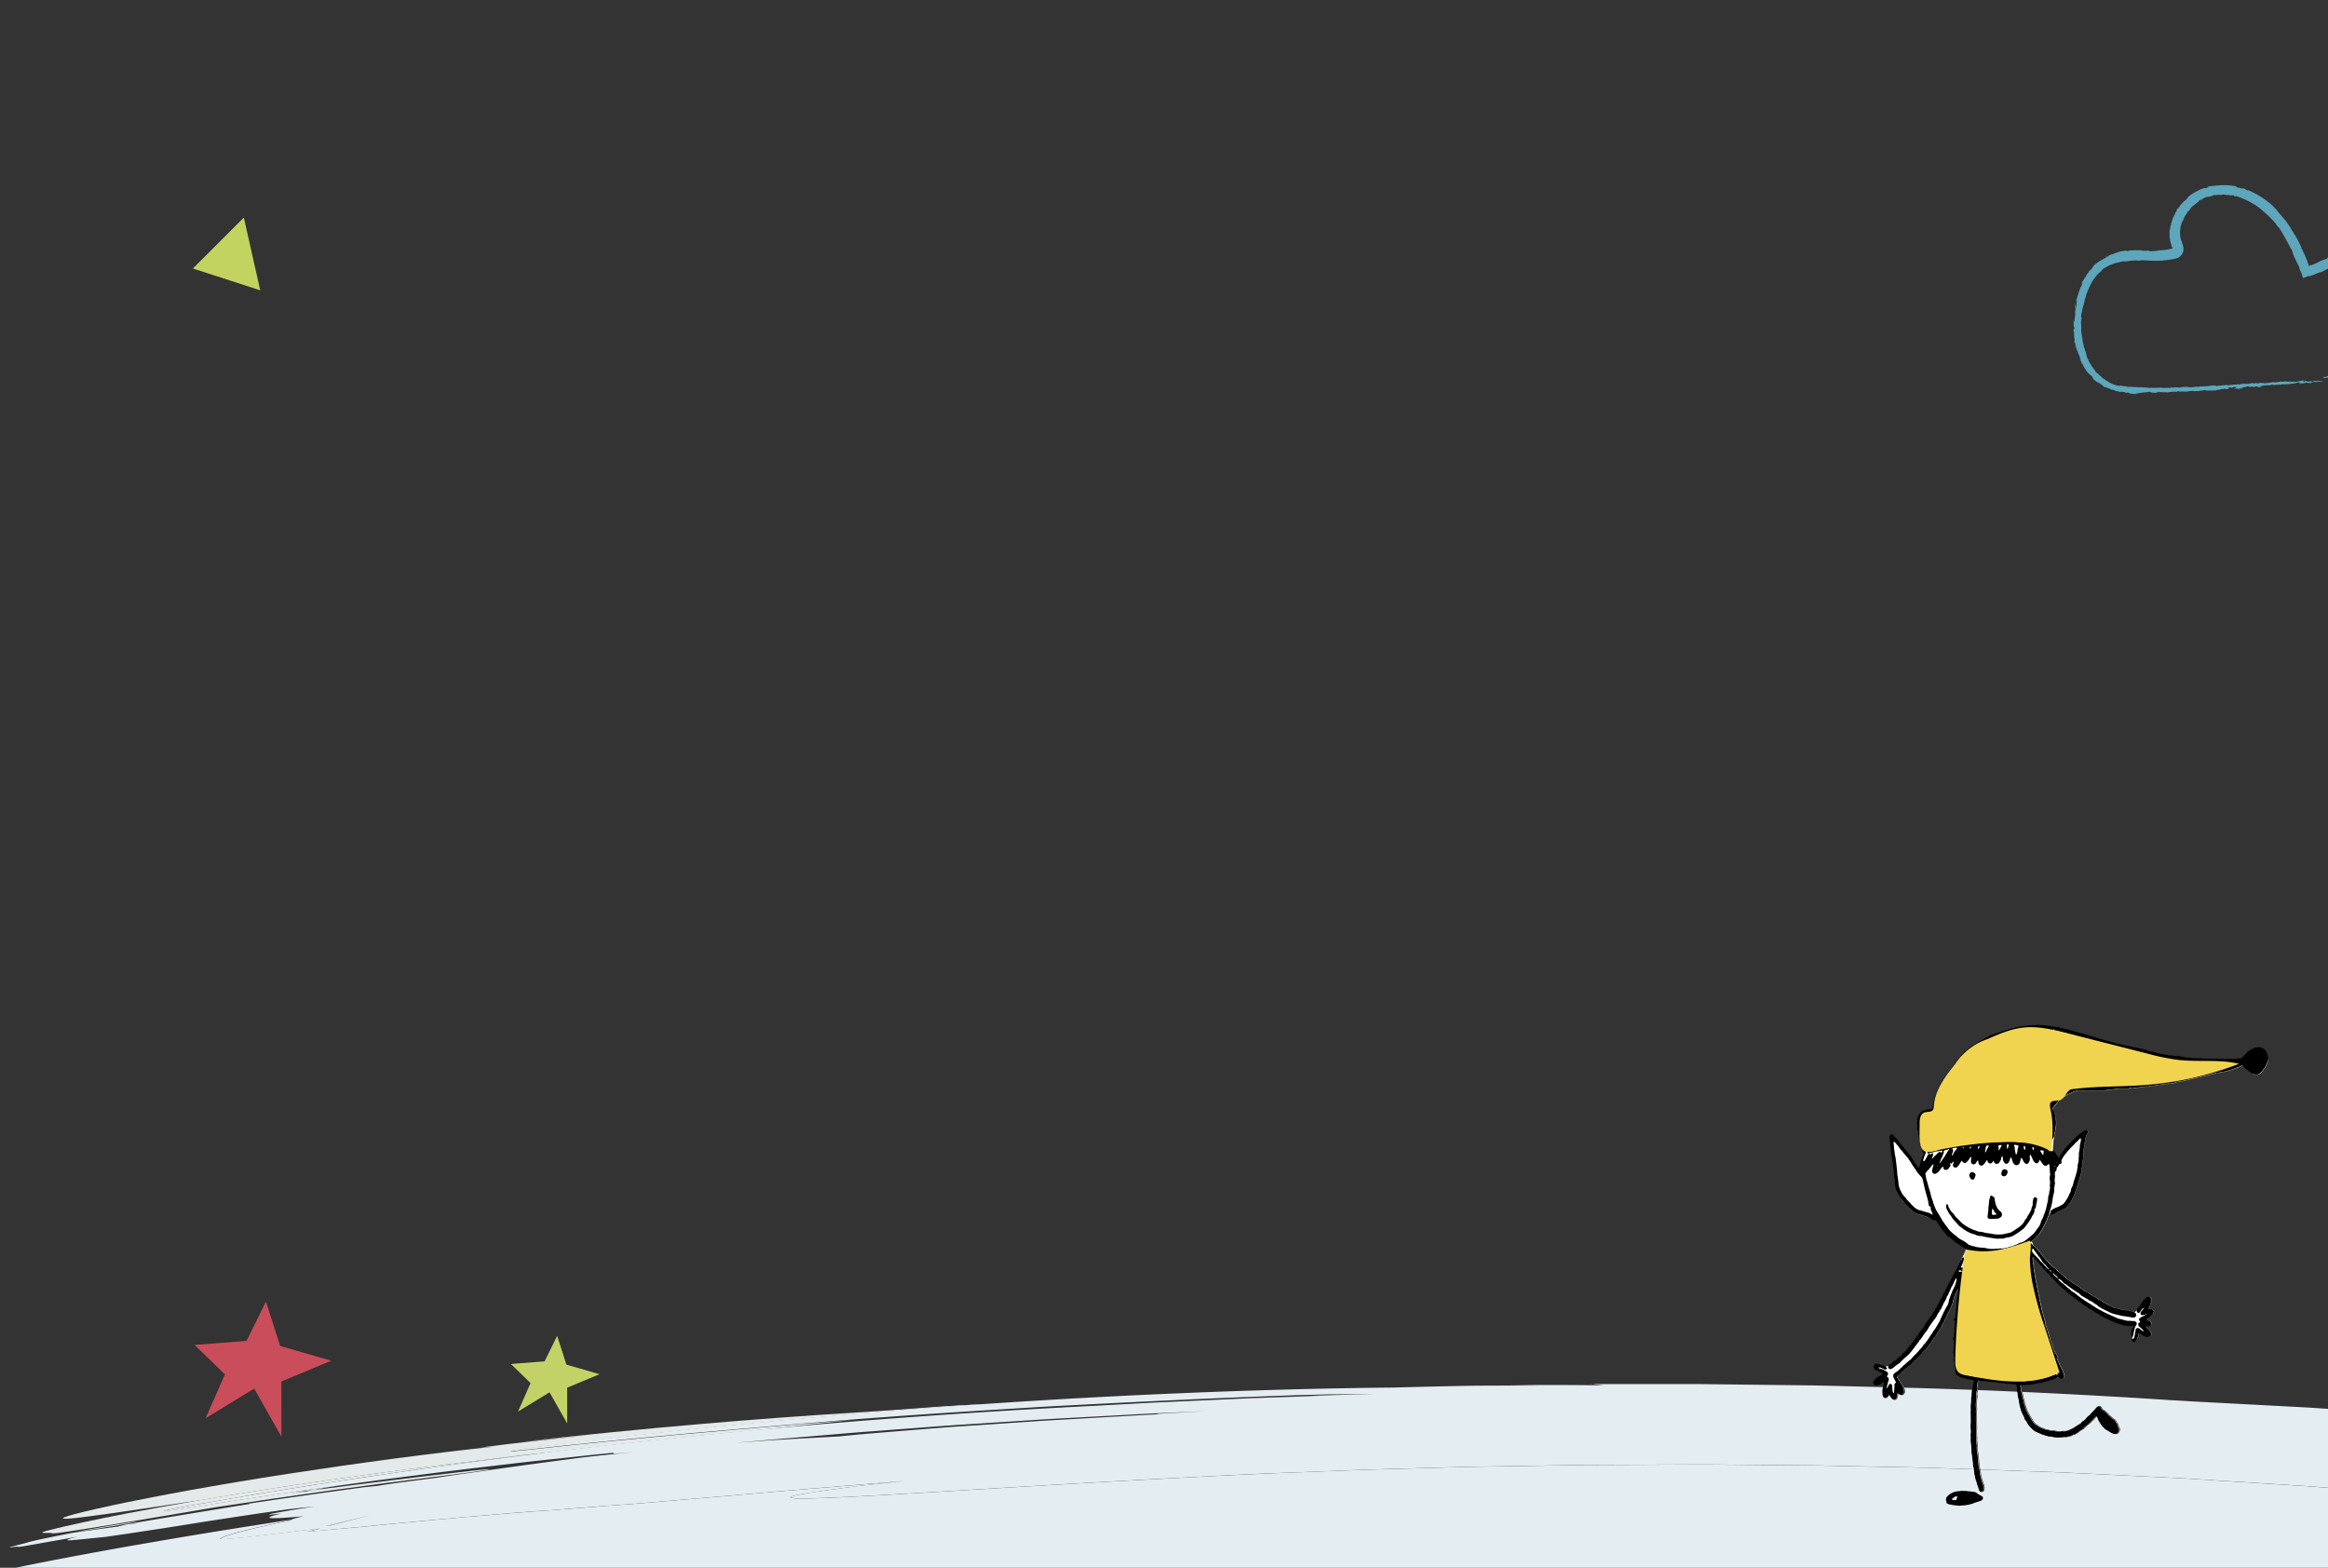 <svg xmlns="http://www.w3.org/2000/svg" viewBox="0 0 1199.51 807.86"><rect x="0" y="0" width="1199.51" height="807.86" fill="#333333" stroke="none"/><defs><style>.cls-1{isolation:isolate;}.cls-2{fill:#c3d360;}.cls-3{fill:#e4eae9;}.cls-4{fill:#e4edf2;}.cls-5{fill:#c94d5b;}.cls-6{fill:#c3d266;}.cls-7{fill:#5da6bc;}.cls-8{fill:#fff;stroke:#1d1d1b;stroke-miterlimit:10;stroke-width:0.3px;}.cls-9{fill:#f0d44f;mix-blend-mode:darken;}</style></defs><g class="cls-1"><g id="Capa_1" data-name="Capa 1"><polygon class="cls-2" points="125.65 112.11 99.4 138.36 134.08 149.6 125.65 112.11"/><path class="cls-3" d="M504.86,723.7l-1.28.06c-5,.22-11.23.49-18.28,1s-15,1.06-23.45,1.73c-7.47.5-16.2,1.14-21.61,1.45-48.5,2.93-107.66,7.85-172.76,15.13l38.22-3.78c-18.82,2-37.39,3.92-58.31,6.62l7.27-.46C222.28,748.83,184,754,148.3,759.48S79.51,771.05,57.43,775.8C46.35,778.16,39,780,35.33,781.11c-3.23,1-3.74,1.48-1.67,1.48l1.11,0c6.55-.34,26.66-3.31,58.88-8.13l8.87-1.31c6.23-1.06,12.62-2.13,19.1-3.17,40.48-6.6,84.91-12.61,119.5-16.68l28.39-3.48c5.82-.66,11.18-1.24,15.93-1.73l17.1-2c9.85-1.2,19.76-2.2,29.65-3.3q29.81-3.27,59.63-6c16.84-1.86,32.88-3.59,47.78-5.18q-14.07,1.08-28.29,2.31c-46.53,3.94-86.51,7.43-130.42,12.23-9.11,1-16,1.72-17.61,1.72-.4,0-.49,0-.24-.13.64-.21,3.58-.71,7.75-1.29s9.56-1.24,15.08-1.88c36.58-4.53,74.52-8.49,112.69-12.17l28.66-2.57,14.32-1.26,14.32-1.13,28.52-2.22c6.85-.53,13.68-1,20.48-1.42"/><path class="cls-3" d="M168.33,766.72l-6.34.88-4.12.78,3.24-.43,7.22-1.23m117.11-18.66c-4.75.49-10.11,1.07-15.93,1.73l-28.39,3.48c-34.59,4.07-79,10.08-119.5,16.68-6.48,1-12.87,2.11-19.1,3.17-13.2,2.27-25.69,4.56-36.94,6.7C49,783.05,35.16,786,25.68,788.4c-5.22,1.32-4.38,1.51-2.48,1.51l1.28,0h1.28c.41,0,.77,0,1,0-.3.16-.18.24.34.24,3.67,0,27.33-3.95,57.44-9,9-1.52,17.65-3,25.57-4.32C150,770.69,191,765,229.93,760.27c7.65-.93,17-2.15,21-2.86,1.34-.24,1.64-.36,1-.36-.93,0-4,.29-8.88.84-27.95,3.21-55.06,6.52-82,10.06l-6.55,1.13c.92-.21,2-.44,3.31-.7l-7.54,1,5.68-.95,6-.84,3.4-.61c2.75-.47,5.81-1,9.09-1.5-21.3,2.93-42.67,6-63.93,9.37-12.41,2.09-24.1,3.79-26,3.81-1.67,0,7.15-1.79,19.88-3.93,35-6.23,72.16-12.1,110.44-17.48,9.57-1.35,19.2-2.71,28.9-4s19.45-2.56,29.25-3.76l12.4-1.49"/><path class="cls-3" d="M70.72,783.94c-7.92,1.21-15.52,2.44-26.76,4.52l-4.76,1c4.17-.69,9.82-1.61,15.46-2.49,11.11-1.77,16.78-2.91,16.06-3.07"/><path class="cls-4" d="M167.9,786.41l22.83-5.64-20.9,5.46-1.93.18m-46.7-7.64c2.54-.35,4.52-.58,7.76-1l-7.76,1m166.34-18.88,11.13-.78-.13,0-11,.76m89.82-16.21c18.32-1.73,38-3.27,57.84-5,5-.44,10-.81,14.94-1.18l14.93-1.13c9.93-.72,19.77-1.53,29.42-2.15l32-2.06c5.31-.33,10.61-.71,15.91-1l15.86-.86,31.62-1.72,31.52-1.41-14.8.82c-4.81.28-14.25.71-9.12.78-4.92.21-9.85.49-14.79.77l-14.84.84-29.9,1.72-30.19,2.06-15.22,1c-5.09.35-10.19.79-15.31,1.18l-22.65,1.85c-7.47.61-14.83,1.24-22,2l-25.43,1.39c-4.52.28-9.22.53-14.16.89l-15.59,1.17m442.19-30.51,6.79.76-12.6-.13-11.33-.06c-4.08,0-8.22,0-12.77,0-3.81,0-7.9,0-12.47,0l16.56.31h-1.21l-9.86,0c-8,0-16.46,0-25.26.1-12.52.23-25.72.55-39.17.91-59,.57-130.5,3.11-205.55,8.12l-7.82.52c-6.8.45-13.63.89-20.48,1.42l-28.52,2.22-14.32,1.13-14.32,1.26-28.66,2.57c-38.17,3.68-76.11,7.64-112.69,12.17-5.52.64-10.91,1.31-15.08,1.88s-7.11,1.08-7.75,1.29c-.25.09-.16.13.24.13,1.64,0,8.5-.7,17.61-1.72,43.91-4.8,83.89-8.29,130.42-12.23q14.22-1.23,28.29-2.31c33.43-2.58,66.32-4.62,99.43-6.63,42.43-2.25,85.24-4.39,130.17-5.91l15.78-.41c6.08,0,12.17-.13,18.28-.13l4.49,0-3.24.07c-10,.19-20,.56-30.07.83l5.55,0-29,1c-4.83.15-9.66.36-14.49.59l-14.47.66-28.91,1.3-28.82,1.58c-54.62,2.72-113.19,6.74-172.44,12.23q-29.77,2.76-59.63,6c-9.89,1.1-19.8,2.1-29.65,3.3l-17.1,2L273,749.55c-9.8,1.2-19.55,2.51-29.25,3.76s-19.33,2.6-28.9,4c-38.28,5.38-75.41,11.25-110.44,17.48-12.73,2.14-21.55,3.89-19.88,3.93,1.88,0,13.57-1.72,26-3.81,21.26-3.32,42.63-6.44,63.93-9.37q20.15-2.78,40.15-5.33c17.21-2.26,34.3-4.23,51.12-6.21,8.41-1,16.78-1.84,25.06-2.74s16.47-1.81,24.6-2.57c.34,0,.57,0,.71,0,.36,0,.17.09,0,.18s-.17.18.47.18c.36,0,1,0,1.89-.11l7.55-.63c-8.09.81-16.66,1.64-25.84,2.7-34.54,4.52-47.55,6.5-56.55,7.75h-.16l-2.7.39c-4.15.59-7.8,1.09-13,1.9l0,0-3.31.51-15.49,2c-5.83.75-11.47,1.57-14.29,2.1l-7,.71c-14.75,2-22.13,3-29.59,4.1L146,772.19c-4.72.68-10.39,1.5-17.94,2.67,0,0,.05.06.74.06h.33l-23,3.72-39.51,6.54,13.67-2-12,1.8,3.18-.12-5.57.49-5.07,1.26-3,.41c-3,.42-8.93,1.18-20.79,2.9h0c-1.83.36-6.2,1.23-17.14,3.49,0,0-3,.71-5.24,1.26-.25.19-.18.13-9.58,2.54,0,0-.15.14.48.14H5.9A22.9,22.9,0,0,1,8.78,797a2.66,2.66,0,0,1,.86.16l8-1.34,6.66-1.19,15.86-2.78-4,1c-1.34.57-2.1.89-.83.89,1.67,0,6.88-.55,19-1.78,0,0,11.76-1.68,30.76-4.59,22-3.5,22-3.54,47.49-7.38l15.13-2.17c7.17-.8,8.76-1,14.07-1.52h.12c-4.86.75-9.62,1.51-13.56,2.19-7.57,1.29-10.8,2-9.32,2,.76,0,2.75-.19,6-.58-7.17,1.72-7.68,2.41-3.77,2.41,2.91,0,8.26-.38,15.14-1-3.89.88-6.07,1.52-6.39,1.89-.08.09-.05.17.09.23-9.3,1.85-16.81,3.54-22.59,5a113.79,113.79,0,0,0-12.19,3.51l-2.09,1.29c2.76,0,8.09-.49,15.65-1.32l13-1.52,16.08-1.95,7.08-.84-6.57,1.77L171,788.18l14.7-1.36,16.22-1.6,17.16-1.61L236.53,782l17.18-1.47c11.22-1,21.82-1.82,31-2.37l27.63-2.21c10.05-.67,23-1.72,38.14-3.07l24.19-2.05,26.82-2.36,39.39-3.27,24.88-2c-10.46,1.11-19.74,2.05-27.64,3.09s-14.44,1.92-19.43,2.7c-10,1.57-13.73,2.64-9.83,3,1.06.1,2.63.15,4.67.15,23.63,0,110.13-6.38,204-11.15,14.77-.73,29.51-1.55,44.24-2.06s29.42-1.2,44.11-1.68l44-1.22c7.33-.24,14.65-.33,22-.45l21.95-.35,21.94-.36,21.92-.09,21.91-.09c4.89,0,9.78-.05,14.67-.05,2.41,0,4.83,0,7.24,0l43.79.38,11,.09,10.95.24,21.89.47c29.21.44,58.41,1.71,87.67,2.67,14.63.61,29.25,1.4,43.91,2.09l22,1.06,22,1.37,44.1,2.78,14.9,1.16V726.28c-5-.36-10-.69-14.91-1l-60.4-3.19c-3.44-.25-6.88-.41-10.58-.63-45.83-3-95.57-5.44-146.26-6.64-12.68-.31-25.41-.68-38.15-.92l-38.23-.45-19.05-.23h-19l-37.54,0"/><polygon class="cls-5" points="127.04 690.97 137.02 670.69 144.37 693.57 170.68 701.18 144.97 711.88 145 740.34 130.96 715.53 105.94 730.84 115.88 708.23 100.3 693.04 127.04 690.97"/><polygon class="cls-6" points="280.6 701.51 287.08 688.35 291.85 703.2 308.92 708.13 292.24 715.08 292.26 733.55 283.14 717.45 266.91 727.38 273.36 712.71 263.25 702.85 280.6 701.51"/><path class="cls-7" d="M1134.66,199a.2.2,0,0,0,.08-.1C1134.66,199,1134.64,199,1134.66,199Z"/><path class="cls-7" d="M1098.43,199.3l.43,0A1.24,1.24,0,0,0,1098.43,199.3Z"/><path class="cls-7" d="M1156.38,197.7l-.05,0,1.53-.11Z"/><path class="cls-7" d="M1079.79,142.43l-.27.36C1079.64,142.63,1079.73,142.53,1079.79,142.43Z"/><path class="cls-7" d="M1075.4,184.19a3.13,3.13,0,0,1-.3-.51A1.25,1.25,0,0,0,1075.4,184.19Z"/><path class="cls-7" d="M1168,198.75l-.63-.09C1167.4,198.72,1167.63,198.76,1168,198.75Z"/><path class="cls-7" d="M1190,196.53l-.06,0S1189.94,196.53,1190,196.53Z"/><path class="cls-7" d="M1181.35,196.61l-.61.1A1.73,1.73,0,0,0,1181.35,196.61Z"/><path class="cls-7" d="M1180.44,196.77l.3-.06C1180.57,196.73,1180.44,196.74,1180.44,196.77Z"/><path class="cls-7" d="M1200.21,193.6a14.29,14.29,0,0,0-1.72.3Z"/><path class="cls-7" d="M1127.14,109.23l0,.14C1127.17,109.26,1127.16,109.23,1127.14,109.23Z"/><path class="cls-7" d="M1199.51,194.82h-.45A2.22,2.22,0,0,0,1199.51,194.82Z"/><path class="cls-7" d="M1156.38,200.06c-.63.18-2,.13-1.93.26A7.28,7.28,0,0,0,1156.38,200.06Z"/><path class="cls-7" d="M1136.17,96.74l.45-.15Z"/><path class="cls-7" d="M1180.3,128.06v0l-.09-.12Z"/><path class="cls-7" d="M1181.68,131.58l-.36-.72A3.79,3.79,0,0,0,1181.68,131.58Z"/><path class="cls-7" d="M1198.49,193.9l-1,.16A7.06,7.06,0,0,0,1198.49,193.9Z"/><path class="cls-7" d="M1076.53,186.74l.12.29S1076.71,187,1076.53,186.74Z"/><polygon class="cls-7" points="1069.09 159.24 1069.09 159.23 1069.09 159.23 1069.09 159.24"/><path class="cls-7" d="M1069.05,160.83a8.65,8.65,0,0,0,0-1.59A5.19,5.19,0,0,0,1069.05,160.83Z"/><path class="cls-7" d="M1069.74,155.88l0,.18A1.21,1.21,0,0,0,1069.74,155.88Z"/><path class="cls-7" d="M1072.71,187.38h0Z"/><path class="cls-7" d="M1070.36,181.38a3.51,3.51,0,0,0-.08-.44A2.45,2.45,0,0,0,1070.36,181.38Z"/><path class="cls-7" d="M1075.46,141h0l0,0Z"/><path class="cls-7" d="M1117.87,120.54c0,.42,0,.85,0,1.28s.12.87.19,1.32a10.74,10.74,0,0,0,.23,1.34c.13.44.25.89.38,1.34s.26.93.39,1.26l.17.48.09.31a.14.14,0,0,1,0,.14.12.12,0,0,1-.05.07l0,0h0l-.06,0-.24.06-2.23.45-2.22.29-2.15.15a23.74,23.74,0,0,1-4.77.47l-.2-.36-1.52.12c-.62-.11,1.17-.07.08-.2l-.58.22c-.11-.13-4-.08-1.37-.34-2,0-4,0-6.08.1-1.37.06-.79.34-2.31.36-.32-.09.54-.11.4-.23a14.29,14.29,0,0,0-4.92.87l-.95.32-1,.39c-.37.13-.76.26-1.19.38s-.9.33-1.44.51l.34-.18c-.34.18-.85.39-1.28.56a5.34,5.34,0,0,0-.74.41.9.9,0,0,0,.74-.29,3.41,3.41,0,0,1,1.28-.52c0,.34-1.54.73-1.35.94a11.55,11.55,0,0,0-2.24,1.23,16.92,16.92,0,0,0-2.25,1.33c-.74.52-1.39,1.07-1.9,1.38-.49.6-.88,1.4-1.89,2.63-.89.74,0-.37-1,.82v.3c-.76,1-.67.84-.72.75-.76,1.13-.43,1.07-1.38,2.46l.33-.9c-.57,1.12-.87,1.53-1.64,3.08-.08-.08.23-.71.5-1.14-.68.7-.61,1.5-.86,1.95.13-.11.68-1.18.58-.57a12.87,12.87,0,0,0-.48,1.22,3.23,3.23,0,0,1-.47,1l.19-.93c-.27.85-.31,1.09-.39,1.35s-.2.54-.55,1.5c0-.11,0-.07-.06-.13a16.22,16.22,0,0,1-.59,2.13l-.41,1.22c-.13.42-.25.87-.36,1.33l0-.36c-.11.76-.07,1.2-.16,1.6.33-1,.33-.73.51-.78a4.24,4.24,0,0,0-.35,1.86,14,14,0,0,1-.29,2.56,1.69,1.69,0,0,1,.06-1.23,5.26,5.26,0,0,1-.26-2.4c-.1.88-.25,1.91-.34,1.68l.23.32-.21,1.34c.14.25.44-1,.38.21-.12,1.38-.38.7-.29.93a14.29,14.29,0,0,1,0,2.63,2.72,2.72,0,0,1,0-.7c-.11.65-.14,1.46-.2,2.15a3.17,3.17,0,0,1-.27,1.45,1.07,1.07,0,0,1-.13-.73l0,0c-.21-1.47,0,1.22-.25.75.09-.05.12.4.11.95s0,1.24,0,1.66l.2-.27c.33,1.38.25,1.34.08,1.31s-.41-.07-.28,1.32c.25,1.74,0-.67.22.39l0,1.49a9.44,9.44,0,0,0,.22,1.88c0,.49,0,1.49-.18,1.62.15.51.29,1.31.43,2.05a6.75,6.75,0,0,0,.53,1.69c-.27-1.82-.67-1.73-.79-3.88.1.19.22.37.33.55.25,1.45.82,3.25,1,4.24,0-.21,0-.31.1-.2.35,1,.62,1.61.89,2.22s.54,1.22.89,2.17c-.1.33-.51-.79-.82-1.61a9.63,9.63,0,0,0,.43,1.38c.18.4.42.87.8,1.82-.12.18-.55-1.27-.8-1.42.33.69.63,1.39,1,2.06l0,0c.44.15.74,1.58,1.58,2.72,1.79,2.82,2.53,2.92,3.89,4.13.28.41.33.57.13.47-.47-.68-.45-.5-.7-.66.79.79,1.5,2,1,1.62,1.36,1.2-.36-.56.49.14.62.54,1.21,1.12,1.86,1.62-.14-.3-.79-.86.29-.18.88.6,1.26.95,2.46,1.66-.21,0,.27.43-.63-.12a5.15,5.15,0,0,0,1.91,1c-1.31-.78,2.32,1,1.39.25.44.24.9.45,1.36.67a6,6,0,0,1-.87-.25c.33.37,1.2.38,1.7.53a19.91,19.91,0,0,1,1.93.67,6.82,6.82,0,0,1,1.83.44c.71.07.08-.14.29-.18.8.14,1.6.16,2.4.24.12.14.31.52-.06.54.93,0,.35-.36,1.68-.3-.77.23,1.74.23.63.5a21.44,21.44,0,0,0,4.12.22c.74-.18-1.29-.15-1.21-.35,3.35,0,3.56-.6,6-.47l-.64-.06a13.6,13.6,0,0,0,2.25-.25c-.42.26,1.74.66,4.26.57.21-.13-1.41-.22-1-.43l1.66-.06c.13,0-.06.07-.27.1,1.49-.1,2.79.29,3.21,0l1.53.33-.6-.14a19.17,19.17,0,0,1,2.22-.28,11.48,11.48,0,0,1,3.28,0c-.31-.09-1.06-.3.29-.39,0,.41,2.82,0,2.79.24.55,0,1.52.06,1.57-.11l-.08.26c.11-.36,2.09-.45,3.6-.59-.31.5,1.67-.13,2.36.27.27-.34,2.68-.29,2.93-.59,1.17-.09,1.07.22,1.37.31l.54-.16c.6.12,2.79,0,4.09,0l1.19-.37.46.1c.19-.09,1.19-.21.56-.27l.66,0c0-.32.91-.15,2.21-.38.3,0,.23.11,0,.17.65,0,.38.14.75.22-.47-.05,2.3-.75.53-.76-.13-.12.89-.29,1.54-.28l.41.25.75-.36a18.69,18.69,0,0,1,2.25,0c-.82.08-1.8.69.34.52a18.29,18.29,0,0,0-2.24.43c.44,0,.67,0,0,.16,1.68-.22.55-.22,2.21-.39-.07.27.4.31,1.85.28l-1.1-.1a.84.84,0,0,1,.21-.08c-.42,0-.54,0-.63-.12a11.54,11.54,0,0,1,2.19-.34c-1.7-.26,2.89-.54,1.8-.69a3.53,3.53,0,0,1,1.47-.08c-1.37.3,1.07.2.86.4.51-.12-1.1-.1-.41-.25a8.51,8.51,0,0,1,1.91.06l-.34.08h1.28c.2-.15-1.25-.12-.08-.28.31,0,1.49-.14,1.46,0-.55.22-.12.42-1.12.54.83-.08,3.48-.33,2.39-.48l1-.07c-.63-.06-2.39-.11-.4-.31l0,.06,1.37-.31.62.08c0-.06.19-.14.7-.18.14.07.63.06.6.16,1.49-.13,1.35-.25,1.54-.34.83-.08,1.15-.06.77.12,1.15-.06,3.13-.24,3.92-.17,1.52-.24-.32,0,.56-.27,1.36.33,5.06-.22,7.54-.46-.7-.34.68-.1,1.11-.49-.53.16,2.38.14.21.4l1.33-.13c.92.15-2.19.31-.79.51,1.49-.12,2.43-.61,4.2-.59-.57.32,1.34-.18.93.15a6.31,6.31,0,0,1-1.35.18l.32,0c3.27-.15.92-.39,2.62-.69,2-.15,1.58.12,1.71.25a10.17,10.17,0,0,0,1.83-.17c-1.21.24-2.26,0-1.71-.25a9.11,9.11,0,0,0,3.49-.31c-2.86-.16-2,.11-4.66-.09-.36.12-.29.4-1.9.38,1-.2-.08-.15-.36-.18.32.14-1.11.15-1.6.25-.45-.1.94-.44-.69-.4l-.28.4c-.64,0,.25-.29-1.1-.11.72-.25-.24-.29,1.59-.48-2.21-.17-3.34.4-5,.67.17,0,.19-.09.36-.13a8.72,8.72,0,0,1-1.52.23c-1.13,0,.88-.23.58-.32l-1.82.15,0,0a2.78,2.78,0,0,1-1.1.07c.53-.16.74-.3,1.09-.43l-1.88.41c.19-.15-1.59-.1-.24-.3l-2.82.28-.26-.24c-.67.1-.69.15.12.12-1,0-4.24.79-3.77.24-2.2.39-3,.38-5.67.72,2-.4-2.39-.1-.22-.39a11.89,11.89,0,0,0-2.53.42c-1,0-.55-.32.46-.5l-1.19.22,0,0-1,.23c-1.12,0-.26-.24-1.4-.18l-.23.24-.79-.06c.3.08-.37.18-1.2.26l0-.05-1,.12c1-.21-.92,0-.48-.17-.86.06-.88.06-2.43.23l.29.13c-2,.3-.11-.22-1.75-.1l.12.17c-2.39-.12-4,.48-5.77.42,1-.12.73-.31.72-.26-1.5.19-4,.31-5.51.64a4.86,4.86,0,0,0-2.33-.29,4.25,4.25,0,0,0-1.71.3c-1.13,0-3.24.26-3.3.07-.26.17-1,0-1.63.2l-.14-.07.11.17c-2-.29-3.37.41-5.4.17l.34-.06-.85.11c-.13-.07.21-.14.24-.24l-3.94.14.78.1a14.17,14.17,0,0,1-2.34.18c1.57-.34-1.31,0-1.57-.16l.84-.1c-1.15.06-1.15.06-1,.24-1.5.1-1-.32-2.42-.08l1,0c.3.09-.41.26-1.07.27-.15,0-.62-.08-.12-.12-1.18.1-3,.07-3.48.14s-.43-.18-.08-.23c-2.53.19-1.14,0-3.68.17l0-.1-.87.13-1.24-.2.44.13a19.65,19.65,0,0,1-2.32,0l.39-.14c-2.34.07-2.7-.27-4.93-.07-.15,0,.2-.07.38-.1-2.07.2-1.55-.3-3.63-.06.13-.05-.1-.12,0-.16l-.94.07.08-.2-.78.28-.57-.22-.37.09a5.32,5.32,0,0,0-1.66-.35c-.31,0-.63-.05-.94-.12a5.16,5.16,0,0,1-.92-.29l.17.29a11.1,11.1,0,0,1-1.27-.08c-.43-.08-.86-.19-1.3-.3-.22-.07-.45-.12-.67-.2l-.65-.26a13.85,13.85,0,0,1-1.31-.59,35.07,35.07,0,0,1-4.9-3.22l.18-.11c-.45-.29-.92-.57-1.36-.89-.48-.74.48.25.37,0a4.15,4.15,0,0,0-1-.76,3.64,3.64,0,0,1-1.1-1c-.55-.89.34.18.71.51a22.27,22.27,0,0,1-2.07-2.47,11.49,11.49,0,0,1-.87-1.32,8.41,8.41,0,0,1-.6-1.11s-.1-.07-.08,0a24.16,24.16,0,0,1-1.85-4c.1,0,.24.33.38.65a8.55,8.55,0,0,0-.59-1.53l.35.44c-.09-.26-.21-.57-.34-.9l-.34-1a3.26,3.26,0,0,1-.3-1.37c0,.15-.2.14-.43-.78a4.65,4.65,0,0,0-.3-1.65c-.1-.37-.22-.78-.31-1.18a7.48,7.48,0,0,1-.16-1.2,9.07,9.07,0,0,1,.24.95,8.25,8.25,0,0,0-.48-2.07l.15.19c-.19-1.17-.39-2.35-.5-3.54.23-.54-.15-3.36.08-3.12,0-1.28-.16,1.07-.17-.55.14-.42,0-1.46.17-1.38l0,.17c0-.38,0-.75,0-1.12l.16.71a3,3,0,0,0-.29-1.75,17.74,17.74,0,0,1,.47-2.61c0,.12,0,.23,0,.35.26-2.58,1.21-4.09,1.37-6.11.06-.14.11-.11,0,.2.12-.52.29-1,.44-1.51l0,.4.25-1.28.31-1.25.09.06a42.66,42.66,0,0,1,2.69-5.94l-.12.3a10.64,10.64,0,0,1,1.16-1.92c.29-.39.55-.7,1-1.41a.87.87,0,0,1-.07.17c.3-.41.62-.8,1-1.18l-.14.32a4.92,4.92,0,0,1,1.31-1.38c.46-.34.76-.5.45-.35.38-.49,1.13-1.24,1.21-1.44,1.34-.9.41-.11,1.28-.58.49-.32.75-.54,1.1-.72a10.37,10.37,0,0,1,1.47-.73v.11c.7-.26,1.09-.52,2.09-.86-.09,0-.2.08-.29.14a6.84,6.84,0,0,1,1.84-.48,4.24,4.24,0,0,0,1.58-.47c.73-.09,2.15-.28,2.1-.08a49.63,49.63,0,0,1,6.29-.62c.37.33.49,0,1.9.15l-.11-.18c3.29,0,7.15.49,11,.13l.12.17.75-.26c.65,0,1.35-.13,2-.19.36,0,.71-.07,1.06-.13l1.07-.18,1.05-.19a9,9,0,0,0,1.31-.31,5,5,0,0,0,3.54-6.29c-.08-.38-.12-.52-.18-.75s-.12-.38-.17-.56c-.11-.35-.21-.63-.26-.86-.16-.4-.36-.92-.59-1.49a13,13,0,0,1-.29-2l0,.15a14.6,14.6,0,0,1,1.29-7.67c0,.19.17,0,.08.26a6.58,6.58,0,0,1,.94-2,4.4,4.4,0,0,0-.43.56,5,5,0,0,1,1.23-2l.57-1.13a.67.67,0,0,1,.19-.15l.06-.23a4,4,0,0,1,.59-.39c.17-.26,1.18-1.58,1.43-2.08.15,0,1-.81.41-.14a21.78,21.78,0,0,1,3.64-2.78l-.64.33c-.09,0,.14-.29.47-.57a5.33,5.33,0,0,1,1.13-.66c-.75.58.06.26.47.19.5-.39-.55.12-.31-.13a9.25,9.25,0,0,1,2.55-1.29l-.41.25a3.36,3.36,0,0,1,1.26-.34,7,7,0,0,0,1.25-.24c.9-.34,1.61-.35,1.36-.62,1.36-.3.56.12,1,.08a7.12,7.12,0,0,1,1.54-.24,4.2,4.2,0,0,1,1.27.11,4.09,4.09,0,0,1,2.18-.11c.87.07,1.67.27,1.84.08.37.11.73.22,1.1.37.05-.09.31-.28,1.24-.15.85.28.6.43.83.59l.67-.22a47.74,47.74,0,0,1,7.84,3.4,32.71,32.71,0,0,1,7.17,5.33,37.55,37.55,0,0,1,6,6.26l-.24-.23c.56.82,1.14,1.62,1.67,2.46-.35-.63-.75-1.23-1.13-1.85a16.48,16.48,0,0,1,1.15,1.38c1.76,2.77,3.82,6.63,5.75,10.25a4.33,4.33,0,0,1,.94,2,4.89,4.89,0,0,0,.78,2,4.69,4.69,0,0,0-.33-.4c1.23,2.46,1.85,3.82,3.08,6.31-.12,0-.15.05-.12.2a1.61,1.61,0,0,0,.09.26l.18.45c.32.8.67,1.53.5,1.4l.29.27c.15.55.45,1.45.7,2.2l.08.27,0,.13s0,.09.07.06l.37-.07c.19,0,.27,0,.17,0l2.21-.85.18.14,1.21-.35,1.19-.43c.58-.19,1.18-.45,1.76-.68a13,13,0,0,1,2.7-.89c3.69-1.94,9.37-5,13.74-5.53a7.74,7.74,0,0,1,1.27-.26,11.59,11.59,0,0,1,1.55,0,8,8,0,0,1,1,.34c.24,0,.49,0,.73,0l.73.12a5.59,5.59,0,0,1,.71.15,3,3,0,0,1,.62.3s0,0-.11,0c.91.36,1.65,1,2.54,1.39.9.69,1.63,1.6,1.24,1.49.16-.09.6.35,1,.84a10.44,10.44,0,0,1,.71,1s.63.73,1.7,2.18,2.6,3.61,4.2,6.32a46.46,46.46,0,0,1,4.44,9.79,33.38,33.38,0,0,1,1.28,5.93,29.55,29.55,0,0,1,0,6.31,24.83,24.83,0,0,1-1.49,6.2,19.36,19.36,0,0,1-3.18,5.39,20.67,20.67,0,0,1-4.58,4.18l-.63.44-.68.39c-.44.26-.87.54-1.33.77-.93.45-1.82.92-2.77,1.28a55,55,0,0,1-10.75,3.07c-3.28.65-6.08,1.07-8.1,1.45-.53.22-2,.43-1.45.6-1.18.14-1.74-.14-2,.05,1.61,0-.47.48,1.11.61l-1,.1c-.2.14,1.36-.22,1.13,0l.26-.35a6.93,6.93,0,0,1,1.57.13,7.24,7.24,0,0,1,3-.62l-.5.07c1.48-.15.93.13,1.24.15l-.33,0c.43,0,.85,0,1.27,0-1,0-2.5.39-1.68.3,1.78-.07-.47,0,.86-.2.82-.09.61.1.58.21l1.48-.18c0,.16-1,.1-.36.19.61-.12,1.23-.23,1.84-.38.4.33,2-.45,2.9-.26-1.32.32.14.11,0,.27l1.63-.3,1.63-.36c.32,0-.83.3-.34.18a4.19,4.19,0,0,0,1.31-.39c.31,0,2.4-.63,2.38-.37,1.11-.26,1.32-.41,1.5-.56s.35-.26,1.36-.58c.15,0-.24.18-.55.31s-.55.21-.08.14l2-.84a2.13,2.13,0,0,1-1.09.65,39.11,39.11,0,0,0,7-3,19.72,19.72,0,0,0,2.92-1.94c.46-.39.9-.83,1.37-1.29a11.31,11.31,0,0,0,1.32-1.55c.65-.51-.27.53-.54,1.06.6-.86,1.18-1.53,1.67-2.16.24-.33.47-.63.7-.92l.62-.87a15.48,15.48,0,0,0,2.15-4l-.12-.12a22.35,22.35,0,0,0,1.9-7.78,38.58,38.58,0,0,0-.4-8.46V162a11.29,11.29,0,0,1-.39-1.35c-.14-.5-.29-1-.42-1.44,0-.15.49.55,0-1,0,.34.16,1,0,.83a29.91,29.91,0,0,0-1.09-4.28,43.59,43.59,0,0,0-2.17-5.23,76.61,76.61,0,0,0-6.33-10.37,36.42,36.42,0,0,0-5.54-6,18.21,18.21,0,0,0-3.77-2.44c-.34-.17-.71-.3-1.07-.46l-1.1-.34-1.11-.33-1.14-.18a19.74,19.74,0,0,0-8.73.83,51.15,51.15,0,0,0-7.28,3c1.37-.65.94,0-.13.37-3.07.73-4.74,2.41-7.68,3.07l-.46.17-.22.09-.06,0h0l-.11,0-.11,0s-.08,0-.08,0,0-.16,0-.22v0h0l0-.06,0-.12-.17-.48-.34-.95a47.83,47.83,0,0,0-3.29-7.36l.12-.17a9.21,9.21,0,0,0-.86-1.68h.06c-.8-1.86-2.14-3.93-2.63-5l-.21,0a10.45,10.45,0,0,0-.9-1.63l.1,0c-.3-.38-.6-.76-.91-1.13.18,0-.26-.77-.82-1.59s-1.23-1.74-1.47-2.17c-1-1.26-2.93-3.51-4.52-5.32a10.24,10.24,0,0,0-1.33-1.64c-.73-.74-1.59-1.61-2.3-2.25a45.16,45.16,0,0,0-5.25-3.82,48.67,48.67,0,0,0-6.44-3.37v.25l-1.15-.44s-.11-.13.07-.08a3.33,3.33,0,0,0-.78-.41c-.31-.11-.66-.21-1-.3-.69-.19-1.4-.37-1.87-.56.56.35.84.25,1.51.48.94.43,0,.31-1.33-.17l0,0-.94-.11c-.06-.2-.87-.5-.94-.69a28.67,28.67,0,0,0-5.55-.53H1145c-.45,0-.9,0-1.37.08s-.94,0-1.44.09l-1.54.18c.21-.12-.56,0-1.27.12s-1.37.26-1,0c-1.27.32-1.14.43-.84.41s.77,0,.22.26c-.7.19-1.4.53-1.57.44.31-.18-.63,0-.07-.23l-.84.28-.81.35c-.16,0,.18-.16.35-.25l-1.19.56a9.66,9.66,0,0,0-1.12.54c-.71.39-1.43.71-2.08,1.11s-1.3.8-1.92,1.25-1.19,1-1.76,1.52c-.1.24,1-.78.9-.53l-.76.71-.56.56c-.33.32-.6.54-.86.75a9.86,9.86,0,0,0-1.9,2.09l.27-.58a17.26,17.26,0,0,1-1.67,2.47c-.33.11.64-1.2,1-1.89-.32.45-.88,1.25-1.26,1.86s-.53,1.1-.25.78c-.59,1.17-1,1.48-1.34,2.12,0,0,.64-1.06.4-.31a21.76,21.76,0,0,0-2.3,6.38s-.15.12-.14-.08a7,7,0,0,1-.22,1.79c-.07.24-.14.5-.21.86A9,9,0,0,0,1117.87,120.54Z"/><path class="cls-7" d="M1073.07,188.15l-.36-.77s-.11,0-.32-.31Z"/><path class="cls-7" d="M1071.23,150c0-.1,0-.2,0-.3A.6.6,0,0,0,1071.23,150Z"/><path class="cls-7" d="M1075.19,141.18c-.35.6,0,.11.27-.14C1075.43,141,1075.39,141,1075.19,141.18Z"/><path class="cls-7" d="M1090.49,201.62c-.15,0-.24,0-.22,0C1090.47,201.67,1090.51,201.65,1090.49,201.62Z"/><path class="cls-7" d="M1149.86,200.57h0Z"/><path class="cls-7" d="M1146.57,200.5l-.66.08A3.28,3.28,0,0,0,1146.57,200.5Z"/><path class="cls-7" d="M1077.62,194a3.33,3.33,0,0,0-.46-.46A3.08,3.08,0,0,0,1077.62,194Z"/><path class="cls-7" d="M1145.23,200.68l-.82,0,0,0Z"/><path class="cls-7" d="M1150.9,200.52c-.33,0-.76,0-1,0A4.23,4.23,0,0,0,1150.9,200.52Z"/><path class="cls-7" d="M1112.44,202.13h-.09C1111.71,202.23,1112.11,202.19,1112.44,202.13Z"/><path class="cls-7" d="M1141.66,201.28h-.12l-.23.08Z"/><path class="cls-7" d="M1154.45,200.32a1.51,1.51,0,0,0-.4.07l.47,0A.15.15,0,0,1,1154.45,200.32Z"/><path class="cls-7" d="M1124.84,202.06c.23-.08.32-.14.32-.18C1124.89,201.9,1124.71,201.94,1124.84,202.06Z"/><polygon class="cls-4" points="190.72 780.77 167.9 786.41 169.83 786.23 190.72 780.77"/><path class="cls-4" d="M1188.74,765.83l-44.1-2.78-22-1.37-22-1.06c-14.66-.69-29.28-1.48-43.91-2.09-29.26-1-58.46-2.23-87.67-2.67l-21.89-.47-10.95-.24-11-.09-43.79-.38c-2.41,0-4.83,0-7.24,0-4.89,0-9.78.05-14.67.05l-21.91.09-21.92.09-21.94.36-21.95.35c-7.32.12-14.64.21-22,.45l-44,1.22c-14.69.48-29.39,1.13-44.11,1.68s-29.47,1.33-44.24,2.06c-93.85,4.77-180.35,11.15-204,11.15-2,0-3.61,0-4.67-.15-3.9-.4-.14-1.47,9.83-3,5-.78,11.52-1.69,19.43-2.7s17.18-2,27.64-3.09l-24.88,2-39.39,3.27-26.82,2.36-24.19,2.05c-15.11,1.35-28.09,2.4-38.14,3.07l-27.63,2.21c-9.21.55-19.81,1.42-31,2.37L236.53,782l-17.45,1.65-17.16,1.61-16.22,1.6L171,788.18l-12.57,1.11,6.57-1.77-7.08.84-16.08,1.95-13,1.52c-7.56.83-12.89,1.28-15.65,1.32l2.09-1.29a113.79,113.79,0,0,1,12.19-3.51c5.78-1.43,13.29-3.12,22.59-5-.14,0-.17-.13-.09-.22C59,796.92,7.43,808,7.43,808l-.07,1.85H1203.64V767Z"/><path class="cls-8" d="M1168.72,544.82a9.5,9.5,0,0,0-1.12-2.93,4,4,0,0,0-2.31-1.81,5,5,0,0,0-3.1,0,12,12,0,0,0-4,2.15c-.35.27-.54.69-.88.92a7.76,7.76,0,0,0-1.49,1.54,5.11,5.11,0,0,1-.39.42,1.48,1.48,0,0,1-1,.49c-.66,0-1.33.12-2,.2a3.34,3.34,0,0,1-1.54.06,1.93,1.93,0,0,0-.71,0,2.42,2.42,0,0,1-.71,0,4.23,4.23,0,0,0-1.7,0,7.44,7.44,0,0,1-2,0,8.11,8.11,0,0,0-1,0,9.34,9.34,0,0,1-2.69-.13,1.88,1.88,0,0,0-.71,0,5.65,5.65,0,0,1-2.28,0,.85.85,0,0,0-.42,0,5.41,5.41,0,0,1-1.84,0c-.33,0-.67,0-1,0a3.79,3.79,0,0,1-1.7-.18.6.6,0,0,0-.42,0,2.66,2.66,0,0,1-1.4,0,2.27,2.27,0,0,0-.86,0,5.12,5.12,0,0,1-1.83-.09,18.86,18.86,0,0,0-2.71-.28,4.83,4.83,0,0,1-.84-.11,21.77,21.77,0,0,0-2.39-.43,8.42,8.42,0,0,0-2.55-.27,2,2,0,0,1-.43,0,11.7,11.7,0,0,0-2.7-.3,4.33,4.33,0,0,1-.71-.1l-3.07-.56a24.15,24.15,0,0,1-3.76-.88,7.6,7.6,0,0,0-2-.46,3,3,0,0,1-.7-.16l-2.57-.86a4.69,4.69,0,0,0-.84-.21,34.43,34.43,0,0,1-3.48-.81,1.15,1.15,0,0,0-.82,0,.52.52,0,0,1-.55,0,2.57,2.57,0,0,0-1-.42,25.21,25.21,0,0,0-3.1-.57c-.71-.31-1.51-.24-2.22-.53a10.1,10.1,0,0,0-2.24-.44,1.47,1.47,0,0,1-.28-.08c-1.26-.58-2.68-.68-4-1.24a1.27,1.27,0,0,0-.28-.06,17.57,17.57,0,0,1-3-.84,1.93,1.93,0,0,0-.69-.19,4.69,4.69,0,0,1-1.51-.44,5.3,5.3,0,0,0-.67-.23c-2-.49-4-1.17-6-1.76-1.14-.33-2.32-.56-3.44-1a4.18,4.18,0,0,0-.71-.09,4.59,4.59,0,0,1-.83-.21,33.34,33.34,0,0,0-4.39-1.26c-1.06-.28-2.15-.44-3.21-.75a9.11,9.11,0,0,0-2.38-.45c-.24,0-.48-.06-.71-.09-2-.3-4-.72-6.11-.85-.66,0-1.33-.11-2-.14a10.54,10.54,0,0,0-2.57.19,11.7,11.7,0,0,0-2.71.08,7.2,7.2,0,0,1-1,.15,22.86,22.86,0,0,0-3.41.42,19.08,19.08,0,0,0-2.26.4c-2.07.57-4.15,1.12-6.18,1.82-.86.3-1.74.5-2.57.88-1.28.22-2.42.88-3.68,1.18a2.18,2.18,0,0,0-.38.18c-.47.23-1,.46-1.41.7l-1.53.78c-1,.5-1.9,1.1-2.88,1.58l-.24.16c-.84.63-1.85,1-2.67,1.66a3.06,3.06,0,0,1-.51.26,3.9,3.9,0,0,0-.62.37c-1.13.88-2.26,1.75-3.37,2.66a4.31,4.31,0,0,0-1.28,1.34,1.06,1.06,0,0,1-.28.32,2.27,2.27,0,0,0-.84,1,2,2,0,0,1-.46.54,13.49,13.49,0,0,0-1.63,2c-.22.32-.48.6-.7.91-.59.8-1.27,1.54-1.86,2.35a10.15,10.15,0,0,1-1.47,1.93,2.16,2.16,0,0,0-.37.6,5.54,5.54,0,0,1-1.32,1.86,3.34,3.34,0,0,0-.51.69c-.21.31-.43.63-.63,1a17.67,17.67,0,0,0-1.27,2.07c-.39.82-.83,1.61-1.24,2.42a11.11,11.11,0,0,0-1.11,2.63,5,5,0,0,1-.46,1.2,2.94,2.94,0,0,0-.5,1.61,1,1,0,0,1-.09.4,4.31,4.31,0,0,0-.31.79,21.27,21.27,0,0,0-.55,3,1.71,1.71,0,0,1-.39.9.75.75,0,0,1-.58.36,10.39,10.39,0,0,0-2.55.36c-.68.23-1.35.48-2,.73a.37.37,0,0,0-.19.2c-.11.3-.36.42-.6.59a2.21,2.21,0,0,0-.74.86l-.75,1.54a1.29,1.29,0,0,0-.12.7,2.62,2.62,0,0,1,0,.56,22.12,22.12,0,0,0-.11,3.15c0,.62.08,1.24.12,1.86.48,1.16.32,2.46.79,3.62a5.32,5.32,0,0,0,.83,2.56c.1.18-.12.22-.14.35a2,2,0,0,0,0,.42c.14,1,.53,1.93.6,2.94a.33.33,0,0,0,0,.13c.43.74.53,1.65,1.17,2.28a.33.33,0,0,1,0,.4c-.15.3-.28.61-.43.91a18,18,0,0,0-1.35,3.77,8.37,8.37,0,0,1-.63,2.18.16.16,0,0,1-.1.08c-.09,0-.21,0-.25-.06-.15-.23-.28-.49-.44-.73a9.64,9.64,0,0,0-.92-1.28c-.4-.42-.47-1-.9-1.44a8,8,0,0,1-.81-1.33,15.84,15.84,0,0,0-1.72-2.28c-.74-.81-1.35-1.72-2.08-2.54-.38-.42-.64-1-1.05-1.35a13.32,13.32,0,0,1-1.58-2,13.61,13.61,0,0,0-1.42-1.79,15.55,15.55,0,0,1-1.66-1.78,1.57,1.57,0,0,0-1.27-.57.92.92,0,0,0-.89.6,1.93,1.93,0,0,0-.13.7,13.35,13.35,0,0,1,.1,2.28,1.63,1.63,0,0,0,.08.42,17.44,17.44,0,0,1,.31,2.27,29.6,29.6,0,0,0,.57,4.69c.1.61.21,1.22.3,1.83.07.43.09.86.18,1.28a4.45,4.45,0,0,0,.28,1.25c-.21.43,0,.84.07,1.26.08.66.18,1.32.26,2a1.55,1.55,0,0,1,0,.43,2.51,2.51,0,0,0,.19,1.53c0,.09.11.19.09.26a5.65,5.65,0,0,0,.23,2.38c0,.14,0,.28,0,.42a6.24,6.24,0,0,0,.23,2.27,1.42,1.42,0,0,1,0,.42,9.74,9.74,0,0,0,1.58,4.4c.35.57.71,1.13,1,1.71a4.63,4.63,0,0,0,1.05,1.35,10.12,10.12,0,0,1,1.47,1.73,11.14,11.14,0,0,0,.78,1,28.27,28.27,0,0,0,2.63,2.62,9.37,9.37,0,0,0,2,1.39,11,11,0,0,0,3.4,1.07c.95.32,1.93.58,2.84,1A29.37,29.37,0,0,1,996,628.5a1.65,1.65,0,0,0,1.36.24.37.37,0,0,1,.38.16,4.19,4.19,0,0,1,.49.7,22.92,22.92,0,0,0,1.32,2c.51.76,1,1.5,1.55,2.25s1.31,1.36,1.79,2.19a1.75,1.75,0,0,0,.29.32,8.38,8.38,0,0,0,2.49,1.89,1.36,1.36,0,0,1,.42.38,12.2,12.2,0,0,0,2.41,2,11,11,0,0,1,1.77,1.19,24.3,24.3,0,0,1,2.57,1.7,34.89,34.89,0,0,1-2.3,5.11,1.47,1.47,0,0,0-.2.81c-.52.8-.85,1.7-1.34,2.52a11.89,11.89,0,0,0-.86,1.8,6.81,6.81,0,0,1-1.1,1.83,1.84,1.84,0,0,0-.24.51,1.66,1.66,0,0,1-.24.52c-.52.58-.63,1.39-1.11,2a21.2,21.2,0,0,1-1.67,3.16c-.24.46-.41.95-.62,1.42s-.56,1-.84,1.49c0,.57-.44.94-.69,1.39a3.84,3.84,0,0,0-.71,1.53,1.71,1.71,0,0,1-.32.63c-.17.29-.37.56-.53.85s-.41.76-.6,1.15a5.77,5.77,0,0,0-.53,1.16c-.12.45-.55.63-.7,1.06a5.42,5.42,0,0,1-.88,1.62c-.41.48-.5,1.16-1,1.53-.29.54-.59,1.08-.89,1.62a.94.94,0,0,1-.16.23,11.11,11.11,0,0,0-1.34,1.86c-.24.35-.56.65-.79,1a11.09,11.09,0,0,1-.73,1.21,8.45,8.45,0,0,0-1.14,1.81c-.38.74-1,1.28-1.43,2a3.37,3.37,0,0,0-1,1.32,7.63,7.63,0,0,1-.64,1c-.81,1-1.42,2.15-2.32,3.08a2.44,2.44,0,0,0-.32.47,15.8,15.8,0,0,1-2.05,2.55,3.53,3.53,0,0,0-.7.9,4.76,4.76,0,0,1-.72.87,4.57,4.57,0,0,1-.89.92,5.4,5.4,0,0,0-1.39,1.43,2.24,2.24,0,0,1-.61.58,6.21,6.21,0,0,0-1.19,1,5.54,5.54,0,0,1-1.79,1.4,4,4,0,0,0-1.48,1.31.74.74,0,0,1-.43.35,2.67,2.67,0,0,0-1.26.9.48.48,0,0,0-.09.11l-.19.07-1.37.6a2.24,2.24,0,0,1-.38-.29,3.27,3.27,0,0,0-1.31-.73l-.52-.35a1.39,1.39,0,0,0-1.38-.06c-.32,0-.65-.06-1-.07a.89.89,0,0,0-.75.35,7.48,7.48,0,0,0-.54.84.74.74,0,0,0-.08.41,2,2,0,0,0,1,1.77l.51.27,2.59,1.21a1.46,1.46,0,0,1,.37.2.25.25,0,0,1,0,.25,3.26,3.26,0,0,1-1,.81,9.33,9.33,0,0,0-3,2.13,2.69,2.69,0,0,0-.63,2,.54.54,0,0,0,.09.27,1.44,1.44,0,0,0,1.28.78,4.11,4.11,0,0,0,.85-.1c.32-.07.64-.19,1-.29a2.93,2.93,0,0,0,1.11-.63,4.22,4.22,0,0,1,.84-.52c.11-.06.32.1.3.21a7.76,7.76,0,0,1-.15.84c-.11.47-.26.92-.35,1.39a14.61,14.61,0,0,0-.09,3.85,2.47,2.47,0,0,0,.17.7,1.25,1.25,0,0,0,1.63.74,1.16,1.16,0,0,0,.82-.91l0,0,0,0c.08,0,.21.07.24,0,.19-.21.34-.45.53-.66,0,0,.22,0,.23,0a6.83,6.83,0,0,0,1.32,2,1.85,1.85,0,0,0,1.13.56.67.67,0,0,0,.28,0,1.58,1.58,0,0,0,1-.91,5.38,5.38,0,0,0,.18-.69c.11-.56.19-1.12.31-1.68,0,0,.19-.11.22-.09.23.18.42.39.64.56a1.84,1.84,0,0,0,1.36.35c.36,0,.54-.35.76-.6a1.39,1.39,0,0,0,.36-1.19,5.23,5.23,0,0,0-.06-.57,9.15,9.15,0,0,0-1.38-3.43c-.28-.38-.57-.77-.83-1.17q-.66-1-1.29-2a.58.58,0,0,1,.12-.77c.43-.37.87-.74,1.33-1.08a7.12,7.12,0,0,0,1-.85,36.11,36.11,0,0,1,4.13-3.51c.81-.59,1.45-1.37,2.25-2l.1-.1c.35-.39.69-.79,1.07-1.15,1-1,1.83-2.08,2.86-3a9.36,9.36,0,0,1,1.75-1.86c.1-.1.2-.21.29-.32a45.57,45.57,0,0,0,3.51-4.87,8,8,0,0,1,.5-.69,12,12,0,0,0,1.41-2,5.51,5.51,0,0,1,.37-.61c.46-.73.91-1.45,1.38-2.17a9.17,9.17,0,0,0,1.21-2.27.58.58,0,0,1,.14-.24,10.44,10.44,0,0,0,1.46-2.93,1.62,1.62,0,0,1,.25-.51,9,9,0,0,0,.62-1.29,15.38,15.38,0,0,1,.66-1.43,35.24,35.24,0,0,0,2.16-4.67,3.22,3.22,0,0,0,.2-.69,19.84,19.84,0,0,1,2.23-6,2.16,2.16,0,0,1,.24-.35.6.6,0,0,1,.23-.1,2.22,2.22,0,0,1,0,1c-.15.89-.28,1.79-.4,2.69a8.21,8.21,0,0,1-.09,1.13,22.52,22.52,0,0,0-.47,3.83c-.08.85-.09,1.71-.2,2.56s-.16,1.8-.29,2.7a7.92,7.92,0,0,1-.05.85c-.11.37-.56.31-.81.52s-.23.37-.09.49a.36.36,0,0,0,.12.08,1.21,1.21,0,0,1,.65,1.43c-.1.51-.06,1-.21,1.56a3.39,3.39,0,0,0-.06,1.42,3,3,0,0,1,0,.85,12.5,12.5,0,0,0-.18,3,.8.8,0,0,1-.19.53,1.43,1.43,0,0,0-.3.48.83.83,0,0,0,.16.93.56.56,0,0,1,.25.48c0,.52-.1,1.05-.1,1.57s.11.95.1,1.43-.14,1-.16,1.56a3.25,3.25,0,0,1-.12,1,1.12,1.12,0,0,0,0,.57,9.8,9.8,0,0,1,.16,1.71,2.16,2.16,0,0,0,.24.81.6.6,0,0,1,0,.68.89.89,0,0,0-.06,1.06,1.69,1.69,0,0,1,.12.56c.24,1.6.45,3.21.58,4.83a1.93,1.93,0,0,0,.14.69,2.24,2.24,0,0,1,.32.94c0,.11.14.24.25.3.57.36,1.15.69,1.72,1s1.13.19,1.6.55a16.45,16.45,0,0,1,2.49.61c.42.11.84.18,1.25.27a1.94,1.94,0,0,1,1.52.23.46.46,0,0,1,.26.59,12.16,12.16,0,0,0-.57,2.21,7.55,7.55,0,0,1-.13.85,13.88,13.88,0,0,0-.49,3.68,2.67,2.67,0,0,1-.08.85,5,5,0,0,0-.17,1.84c0,.61-.08,1.23-.09,1.85a13,13,0,0,0-.1,2.86,2.48,2.48,0,0,1,0,.71,8.08,8.08,0,0,0-.05.85c0,1.57.05,3.15.07,4.72,0,.19,0,.38,0,.57a19.85,19.85,0,0,0,0,4.15,5.77,5.77,0,0,1-.05,1.71,5,5,0,0,0,0,1.28,5,5,0,0,1,0,1.28,7.34,7.34,0,0,0,0,1.15c0,.81.15,1.61.22,2.41.09,1,.16,2.09.17,3.14a1.82,1.82,0,0,0,0,.57,16.93,16.93,0,0,1,.38,2.54c.17,1,.26,2.09.4,3.13a5.11,5.11,0,0,0,.44,2.37.3.3,0,0,1,0,.14c-.07.86.29,1.69.21,2.56a1.17,1.17,0,0,0,.1.55,3.82,3.82,0,0,1,.3,1.1,11.22,11.22,0,0,0,.29,1.4c.1.37.31.7.39,1.07a24.81,24.81,0,0,0,1,3.15,2.79,2.79,0,0,1,.17.69,2.31,2.31,0,0,0,.64,1.26.62.62,0,0,0,.77.18,6.58,6.58,0,0,0,.66-.29.83.83,0,0,0,.41-.56,5,5,0,0,0-.28-2.94,11.52,11.52,0,0,1-.57-1.62c-.1-.56-.36-1.08-.49-1.64a18,18,0,0,1-.64-3.65,1.73,1.73,0,0,0-.09-.56,15.5,15.5,0,0,1-.57-3.24c-.14-1.13-.19-2.28-.29-3.42-.06-.61-.12-1.23-.24-1.84a13.53,13.53,0,0,1-.29-3.42,4,4,0,0,0,0-.85,17.07,17.07,0,0,1-.25-3.57c0-.47-.06-1-.08-1.43,0-.71,0-1.42-.09-2.13a5.8,5.8,0,0,1,.11-.85c0-.23,0-.47,0-.71l-.12-4.73c0-.14,0-.29,0-.43,0-1,.1-2,0-3a4.59,4.59,0,0,1,.07-1.28,2.69,2.69,0,0,0,0-.85,9.85,9.85,0,0,1-.07-2.71,17.53,17.53,0,0,1,.28-2.7,2.41,2.41,0,0,0,0-1,5.07,5.07,0,0,1,.11-2.26,3.45,3.45,0,0,0,.12-1.28,3.46,3.46,0,0,1,.06-.71c.1-.85.2-1.71.31-2.56s.31-1.09,1.21-.94c1.22.2,2.46.22,3.69.43a32.6,32.6,0,0,0,3.84.33,8.36,8.36,0,0,1,1,.12,21,21,0,0,0,3.54.44,3.37,3.37,0,0,1,.71.09,10.23,10.23,0,0,0,2.14.22,6.2,6.2,0,0,1,.86.05,12.13,12.13,0,0,0,2.41.2c.47,0,.58.1.66.56a9.56,9.56,0,0,1,.26,2.56,1.83,1.83,0,0,0,.11.84,3.76,3.76,0,0,1,.21,1.4,4.83,4.83,0,0,0,.12.85c.18.84.43,1.67.53,2.52a23.2,23.2,0,0,0,.75,3.5,14.72,14.72,0,0,0,1.8,4.34,1.53,1.53,0,0,1,.18.52,2.72,2.72,0,0,0,.82,1.63,1.74,1.74,0,0,1,.49.7,9.33,9.33,0,0,0,1.31,2,18.13,18.13,0,0,0,2.55,2.48,1,1,0,0,0,.25.15,22.51,22.51,0,0,0,2.6,1.18,8.09,8.09,0,0,1,1,.45,2,2,0,0,0,.53.21,7.73,7.73,0,0,1,1.37.4,13.18,13.18,0,0,0,1.95.47c.81.09,1.61.21,2.41.35a12.87,12.87,0,0,0,4.42,0,8.47,8.47,0,0,1,1.13-.06,6.15,6.15,0,0,0,.86,0c.65-.13,1.29-.31,1.94-.47a2,2,0,0,0,.53-.2,3.58,3.58,0,0,1,1.57-.65,1.16,1.16,0,0,0,.52-.23,16.77,16.77,0,0,0,1.79-1.18,7.87,7.87,0,0,1,1.78-1.18,1.77,1.77,0,0,0,.78-.62,4.78,4.78,0,0,1,1.13-1.07l2.09-1.74a1.56,1.56,0,0,0,.4-.41c.28-.46.78-.7,1.12-1.1s.68-.8,1.05-1.17a7.87,7.87,0,0,1,.75-.66.24.24,0,0,1,.24.06,2.15,2.15,0,0,1,.37.76,7,7,0,0,0,1,2.19c.14.25.31.48.46.72a7.33,7.33,0,0,0,1.5,1.91,1.86,1.86,0,0,1,.49.52,2.13,2.13,0,0,0,1,.8,3.9,3.9,0,0,1,.87.49,13.79,13.79,0,0,0,2.09,1.23,4,4,0,0,0,1.64.46,1.6,1.6,0,0,0,1.39-.58,2.61,2.61,0,0,0,.56-1,1.81,1.81,0,0,0-.14-1.52,2.8,2.8,0,0,1-.46-1.18c-.13-.9-.92-1.43-1.25-2.22a2.28,2.28,0,0,0-.52-.68,1.85,1.85,0,0,0-.58-.41,2.1,2.1,0,0,1-.78-.61,5.06,5.06,0,0,0-1.18-1,2.53,2.53,0,0,1-.42-.38,14,14,0,0,0-1.16-1.26,7.35,7.35,0,0,0-1.8-1.39,1.21,1.21,0,0,1-.68-.69c-.1-.21-.2-.43-.32-.64a1.14,1.14,0,0,0-.54-.45,1.33,1.33,0,0,0-1.36.17,4.32,4.32,0,0,0-.61.6c-.54.6-1,1.25-1.62,1.81a11.47,11.47,0,0,0-1.17,1.25,3.42,3.42,0,0,1-.81.8,6.16,6.16,0,0,0-1.63,1.59,3.65,3.65,0,0,1-1.27,1.14,2.88,2.88,0,0,0-1.06.93,2.5,2.5,0,0,1-1,.82,9.5,9.5,0,0,0-1.22.75c-.52.33-1,.69-1.55,1s-.91.51-1.38.74a9.48,9.48,0,0,1-1.57.69,5.7,5.7,0,0,1-2.65.43,1.45,1.45,0,0,0-.85.07,3.22,3.22,0,0,1-1.41.13,13.46,13.46,0,0,1-2.26-.36,1.73,1.73,0,0,0-.84-.09,2.36,2.36,0,0,1-1.67-.19,2.44,2.44,0,0,0-.55-.12l-2-.44c-1.19-.66-2.65-.82-3.66-1.85-.06-.06-.18-.06-.26-.12a7.1,7.1,0,0,1-2.38-2.4c-.49-.86-1.06-1.68-1.53-2.57s-1-1.74-1.4-2.63a5.77,5.77,0,0,1-.39-.92,14,14,0,0,0-.56-1.77,6.78,6.78,0,0,1-.47-1.78,4.09,4.09,0,0,0-.25-1.1,10.81,10.81,0,0,1-.57-2.22,10.88,10.88,0,0,0-.38-1.67,5.25,5.25,0,0,1-.3-1.68,7.38,7.38,0,0,0-.18-1.13c0-.18-.1-.37-.14-.55s.17-.4.33-.41l.56,0a13.38,13.38,0,0,0,2.29-.09c.76-.16,1.51-.17,2.27-.26a12.93,12.93,0,0,0,3.37-.52,5.21,5.21,0,0,1,1.26-.24,10,10,0,0,0,3.05-.71.64.64,0,0,1,.28-.06,2.66,2.66,0,0,0,1.1-.27,14.73,14.73,0,0,1,2.17-.67,5.34,5.34,0,0,0,1-.3,3.44,3.44,0,0,0,1.41-.94c.3-.38.3-.37.66-.07.21.19.45.36.66.54a1.28,1.28,0,0,0,1.48.13,1.35,1.35,0,0,0,.75-1.41,4.2,4.2,0,0,0-.17-.7,18.27,18.27,0,0,0-1.59-3.66,4.09,4.09,0,0,1-.52-1c-.32-1-.93-1.88-1.22-2.9a1.6,1.6,0,0,1-.2-1.5.94.94,0,0,0-.23-.93c-.66-.76-1-1.74-1.58-2.54a.88.88,0,0,1-.1-.27c-.14-.5-.24-1-.42-1.52a10.69,10.69,0,0,1-.49-1.48,6.56,6.56,0,0,0-.33-.94,7.46,7.46,0,0,1-.6-1.61c-.18-1.23-.77-2.36-.93-3.59a1,1,0,0,0-.14-.41,5.33,5.33,0,0,1-.62-1.89,1.6,1.6,0,0,0-.45-.86.44.44,0,0,1-.11-.39,3,3,0,0,0,0-.85c-.45-1.65-.92-3.31-1.39-5a.65.65,0,0,0,0-.13,8.2,8.2,0,0,1-.43-1.52c-.36-1.48-.53-3-1-4.47a10.75,10.75,0,0,1-.32-1.24,5.57,5.57,0,0,1-.14-1.42c.05-.54-.34-1-.42-1.5,0-.1,0-.19,0-.29-.06-.32-.13-.65-.2-1a14,14,0,0,1-.3-1.4,10.18,10.18,0,0,1-.34-1.83,4.23,4.23,0,0,0-.41-1.8,1.29,1.29,0,0,1,0-.28,5.87,5.87,0,0,0-.13-.84,4.53,4.53,0,0,1-.24-1.26,4.14,4.14,0,0,0-.13-1c-.31-1.16-.41-2.35-.61-3.53a1.79,1.79,0,0,1-.07-.56,4.5,4.5,0,0,0-.21-1.83,11.07,11.07,0,0,1-.22-3.14.19.19,0,0,1,0-.13c.08,0,.2-.11.24-.08a3,3,0,0,1,.54.46c1,1.25,2.08,2.48,3.13,3.71,1.24,1.45,2.46,2.92,3.83,4.25a8.19,8.19,0,0,1,1.34,1.48,1.73,1.73,0,0,0,.38.43c.9.78,1.59,1.78,2.54,2.51a14.61,14.61,0,0,0,2.06,2.17c.63.58,1.24,1.2,1.92,1.72a23,23,0,0,1,1.83,1.6,8.82,8.82,0,0,0,1.53,1.27,11.68,11.68,0,0,1,1.16.83c.86.68,1.7,1.38,2.58,2,1.1.84,2.28,1.57,3.34,2.46a2.31,2.31,0,0,0,1.25.66.58.58,0,0,1,.36.21,3.21,3.21,0,0,0,1.72,1.22,1.26,1.26,0,0,1,.26.13c.88.57,1.76,1.14,2.65,1.7,1.21.77,2.42,1.53,3.7,2.18,1.49.75,3,1.5,4.5,2.19a20.36,20.36,0,0,0,2.9,1.2,10.47,10.47,0,0,1,1.1.29,13.48,13.48,0,0,0,5.18,1c.41,0,.82,0,1.24,0-.15.72-.25,1.45-.33,2.18a5.49,5.49,0,0,0-.18,1.35,8,8,0,0,0,.05,1c0,.54,0,1.09,0,1.63a1.49,1.49,0,0,0,.25.76.43.43,0,0,0,0,.11.81.81,0,0,0,.35.86,1,1,0,0,0,1.31.06,2,2,0,0,0,.53-.47l.15-.22a1.22,1.22,0,0,0,.38-.65,3.11,3.11,0,0,0,.38-1.32,6.37,6.37,0,0,1,.38-1.37.35.35,0,0,1,.47-.14c.57.35,1.14.69,1.7,1.06a5.57,5.57,0,0,0,1.86.69,2.39,2.39,0,0,0,1.78-.29,1.33,1.33,0,0,0,.55-1.84,6,6,0,0,0-1.4-1.79,9.51,9.51,0,0,1-1.11-1.09s0-.09,0-.13a.16.16,0,0,1,.08-.1l1.13-.14a2.41,2.41,0,0,0,.93-.33,1.22,1.22,0,0,0,.48-1.5c-.06-.13-.13-.25-.2-.38a1.06,1.06,0,0,0-.74-.62,2.46,2.46,0,0,1-1.07-.67.25.25,0,0,1,0-.25,8.8,8.8,0,0,1,1.21-1,7.71,7.71,0,0,0,1.36-1.25,3.47,3.47,0,0,0,.73-1.38,1,1,0,0,0-.19-.94,1.21,1.21,0,0,0-.7-.47l-1.55-.31a.2.2,0,0,1-.15-.31,3.92,3.92,0,0,0,.41-.75c.13-.46.32-.89.48-1.34a6.57,6.57,0,0,0,.46-2.37,1.38,1.38,0,0,0-.77-1.27,1.31,1.31,0,0,0-1.49,0,11.59,11.59,0,0,0-1.66,1.55,33.53,33.53,0,0,0-2,2.81,5.11,5.11,0,0,0-.71.9,1.16,1.16,0,0,0-.38.44,4.87,4.87,0,0,1-1.93,2,2.13,2.13,0,0,0-1.48-.41.73.73,0,0,1-.4-.11,3.57,3.57,0,0,0-1.81-.36,14.48,14.48,0,0,1-2.27-.26c-.5-.06-1-.39-1.52-.33a7.25,7.25,0,0,0-2.34-.58.29.29,0,0,1-.13,0,15.82,15.82,0,0,1-1.81-.86c-.62-.38-1.35-.51-1.93-.93a7.38,7.38,0,0,0-1.77-.9,1.45,1.45,0,0,1-.45-.34,7.64,7.64,0,0,0-1.68-1.08,6.37,6.37,0,0,1-1.8-1.16,3.65,3.65,0,0,0-1-.59,10.38,10.38,0,0,1-2.1-1.2,12.45,12.45,0,0,0-2.32-1.4,2.94,2.94,0,0,1-.87-.48,3.43,3.43,0,0,0-1.4-1c-.13,0-.22-.18-.32-.28s-.26-.31-.42-.37a4.09,4.09,0,0,1-1.19-.78,9.78,9.78,0,0,0-1.07-.69,11,11,0,0,1-2.16-1.41,2.3,2.3,0,0,0-.48-.3,12.11,12.11,0,0,1-2.54-1.84c-.85-.84-1.84-1.52-2.66-2.4a.74.74,0,0,0-.34-.25c-.46-.1-.64-.56-1-.74a10.12,10.12,0,0,0-2.14-1.89,14.79,14.79,0,0,1-1.79-1.66,22.36,22.36,0,0,0-1.61-1.62c-.83-.72-1.31-1.76-2.19-2.45a2.54,2.54,0,0,1-.42-.58,8.55,8.55,0,0,0-1.67-2.12,23.54,23.54,0,0,0-2-2.25,1,1,0,0,0-.33-.27,3.15,3.15,0,0,1-.55-.38,17.52,17.52,0,0,0-.77-2,15.36,15.36,0,0,0,2.93-2.71,2.22,2.22,0,0,1,.41-.4,3.46,3.46,0,0,0,.91-1.1c.51-.85,1.09-1.67,1.53-2.57s1-1.75,1.36-2.68,1.1-1.81,1.17-2.9a.6.6,0,0,1,.13-.25,5.85,5.85,0,0,0,.67-1.67l.53-.08a.61.61,0,0,0,.13.22,1.41,1.41,0,0,0,1.58.28c.51-.34,1-.68,1.54-1a5.92,5.92,0,0,1,1.93-.92,5.1,5.1,0,0,0,1.31-.57,11.19,11.19,0,0,1,1.12-.64,2.55,2.55,0,0,0,1.32-1.25.73.73,0,0,1,.16-.23,8.87,8.87,0,0,0,1.85-2.68c.33-.74.72-1.45,1.11-2.16a2.7,2.7,0,0,0,.35-.93,4.07,4.07,0,0,1,.51-1.48,1.7,1.7,0,0,0,.22-.52c.19-.74.46-1.45.64-2.19.26-1.07.62-2.11,1-3.15a6.46,6.46,0,0,0,.34-1.08c.06-.37.26-.72.35-1.08.15-.6.3-1.21.39-1.82,0-.42.14-.85.18-1.27.09-1.09.47-2.14.48-3.25a16.4,16.4,0,0,1,.2-1.7c.06-.48.1-.95.16-1.43s.09-.66.12-1a11,11,0,0,1,.14-1.42c.11-.48-.18-1,0-1.42-.12-.59.2-1.11.27-1.67.2-1.46.33-2.93.64-4.38a5.74,5.74,0,0,1,.46-1.34c.26-.51.53-1,.76-1.54a.82.82,0,0,0-.22-.92.85.85,0,0,0-.91-.28,5.26,5.26,0,0,0-1.3.58,23.32,23.32,0,0,0-2.52,1.89,10.9,10.9,0,0,0-1.92,1.92.55.55,0,0,1-.2.2c-1.29.86-2.09,2.23-3.31,3.16a.52.52,0,0,0-.17.22,22.19,22.19,0,0,1-1.59,2,3.83,3.83,0,0,0-1.11,1.47,2.88,2.88,0,0,1-.36.61,4.07,4.07,0,0,0-.86,1.63c0,.14-.4.23-.5.13a.9.9,0,0,1-.2-.19,18.57,18.57,0,0,1-1.25-1.92,4.62,4.62,0,0,0-.54-.84.59.59,0,0,0-.63-.25,2,2,0,0,1-.46.1,36.6,36.6,0,0,1,.64-6.92,2,2,0,0,0,0-.34c0-.12.08-.24.11-.36.2-.79.17-1.61.42-2.4a18.1,18.1,0,0,0,.38-2.54,12.15,12.15,0,0,0,.14-2,21.32,21.32,0,0,0-.64-4.51,4.36,4.36,0,0,0-1.06-1.84l-.29-.31a.53.53,0,0,1,0-.54c.22-.24.53-.38.72-.68.3-.49.68-.92,1-1.4s.83-.92,1.17-1.42a5.32,5.32,0,0,1,1.41-1.19,1.81,1.81,0,0,0,.33-.28,16.44,16.44,0,0,1,3.27-2.29,6.53,6.53,0,0,1,.94-.35c.34-.16.66-.36,1-.54.84-.45,1.78-.67,2.66-1a2,2,0,0,1,.84-.15c1.19,0,2.38,0,3.57,0a32.9,32.9,0,0,0,3.44,0,8.36,8.36,0,0,1,2,0,30.16,30.16,0,0,0,3.43.06,9,9,0,0,0,2-.19c.47-.08.93-.14,1.4-.18,1.34-.11,2.66-.33,4-.47.38,0,.75-.11,1.13-.12l4.59-.12a3,3,0,0,0,1.38-.31.6.6,0,0,1,.41-.07,4.61,4.61,0,0,0,2.39,0c.33,0,.67-.07,1-.12a35.67,35.67,0,0,0,3.82-.5,5.57,5.57,0,0,1,1.42,0c.48,0,.9-.32,1.39-.3a11.34,11.34,0,0,0,2.84-.36c.42-.09.84-.13,1.27-.18,1.14-.1,2.27-.32,3.41-.42a10.41,10.41,0,0,1,3.1-.31.91.91,0,0,0,.42-.07c.78-.21,1.55-.46,2.34-.64,1.36-.29,2.72-.53,4.08-.8.56-.11,1.12-.23,1.68-.37.88-.22,1.75-.48,2.63-.67a12.77,12.77,0,0,0,1.82-.37c.62-.22,1.31-.25,2-.44,1.23-.38,2.5-.6,3.75-.88a3.27,3.27,0,0,0,1.09-.33.84.84,0,0,1,.4-.14,5.75,5.75,0,0,0,1.52-.38c.48-.18,1.06-.07,1.45-.5a1.78,1.78,0,0,0,.53.13c1.12-.2,2.24-.43,3.37-.63.56-.1,1.14-.13,1.69-.27s1.06-.44,1.61-.59a16.22,16.22,0,0,0,2.7-.92,2.47,2.47,0,0,1,.53-.22,8.62,8.62,0,0,0,2.38-1,.85.85,0,0,1,1,.18,4,4,0,0,1,.48.53,11,11,0,0,0,1.75,1.66c.25.22.55.38.82.58s.7.5,1,.77a2.74,2.74,0,0,0,.75.41,6.48,6.48,0,0,0,1.68.32,2.24,2.24,0,0,0,2.13-.56c.31-.22.63-.44.92-.68a1.81,1.81,0,0,0,.47-.53c.2-.43.33-.89.83-1.1.11,0,.18-.22.24-.34.52-1,1-2,1.55-3.07A4.45,4.45,0,0,0,1168.72,544.82ZM1009.16,664.27a.91.91,0,0,1,0-.63.1.1,0,0,1,.09,0s.07.06.07.09C1009.36,663.92,1009.43,664.15,1009.16,664.27Zm98.17,7.8a.13.13,0,0,1,.12,0s0,.06.06.1-.07.06-.11.06S1107.25,672.14,1107.33,672.07ZM1167,546.3a5.48,5.48,0,0,1-.3.8,13.85,13.85,0,0,1-2,3.46,4.76,4.76,0,0,1-1.65,1.33,1.88,1.88,0,0,1-1.4,0,4.63,4.63,0,0,1-1.26-.67c-.8-.61-1.59-1.21-2.35-1.86a3.85,3.85,0,0,1-.68-.92.44.44,0,0,1,.11-.37c.29-.26.62-.46.9-.71a1,1,0,0,0,.09-1.43,1.46,1.46,0,0,0-.81-.56c-.38-.11-.37-.27-.09-.59.44-.51,1.07-.82,1.42-1.41a.22.22,0,0,1,.1-.09c.75-.42,1.5-.84,2.26-1.24.33-.17.71-.27,1.06-.43a3.23,3.23,0,0,1,3.54.74,5,5,0,0,1,.55.67c.18.27.33.57.5.85-.14.45.2.84.16,1.26A8.56,8.56,0,0,1,1167,546.3Z"/><path d="M995.35,597.36l.48-.52a10.26,10.26,0,0,1,.75-.86c.78-.7,1.54-1.41,2.28-2.16a.87.87,0,0,1,.81-.16c.18,0,.34.16.52.21a.36.36,0,0,0,.27-.06,1.07,1.07,0,0,0,.37-.75c0-.06-.12-.19-.15-.18a20.59,20.59,0,0,1-2.82.4c-.29.05-.58.05-.85.12a8.67,8.67,0,0,1-1.77.55,8.2,8.2,0,0,0-1.64.46c-.25.07-.55-.23-.53-.53a1,1,0,0,1,.43-.71,6,6,0,0,1,1.72-.67,2.63,2.63,0,0,0,1.24-.32,2.74,2.74,0,0,1,1.25-.27,8.8,8.8,0,0,0,2-.25,25.09,25.09,0,0,0,2.93-.63c.9-.3,1.87-.35,2.77-.67a1.25,1.25,0,0,1,.41-.11c.92,0,1.79-.3,2.69-.38a32.69,32.69,0,0,1,3.42-.32,2.24,2.24,0,0,0,1.33-.47.92.92,0,0,1,1.3,0,.61.61,0,0,0,.65.18,8.38,8.38,0,0,1,2.28-.23c1.81-.1,3.62-.29,5.43-.29.58,0,1.15-.12,1.72-.1,1,0,2-.15,3-.18l3-.06a3,3,0,0,0,1.27-.15.49.49,0,0,1,.41,0,.61.61,0,0,0,.89-.1.72.72,0,0,1,.53-.16c1,0,2,0,3-.05a8.93,8.93,0,0,1,1.84.24c.64.37,1.41.17,2.06.49a.53.53,0,0,0,.28,0,26.73,26.73,0,0,1,3.69,0l3.1.56c.6.43,1.4.32,2,.71.93.22,1.85.5,2.79.65a8.21,8.21,0,0,0,1.71-.06c.47,0,1-.1,1.42-.12a.85.85,0,0,1,.82.47c.07.13.13.26.19.39a.67.67,0,0,1,0,.68,1.47,1.47,0,0,1-1.15.75s-.06.06-.08.1,0,.17.14.17.47-.06.71-.07a1.26,1.26,0,0,1,.56.05,1.51,1.51,0,0,0,1.37.1.59.59,0,0,1,.63.25,4.62,4.62,0,0,1,.54.84,18.57,18.57,0,0,0,1.25,1.92.9.9,0,0,0,.2.19c.1.1.47,0,.5-.13a4.07,4.07,0,0,1,.86-1.63,2.88,2.88,0,0,0,.36-.61,3.83,3.83,0,0,1,1.11-1.47,22.19,22.19,0,0,0,1.59-2,.52.52,0,0,1,.17-.22c1.22-.93,2-2.3,3.31-3.16a.55.55,0,0,0,.2-.2,10.9,10.9,0,0,1,1.92-1.92,23.32,23.32,0,0,1,2.52-1.89,5.26,5.26,0,0,1,1.3-.58.85.85,0,0,1,.91.28.82.82,0,0,1,.22.92c-.23.53-.5,1-.76,1.54a5.74,5.74,0,0,0-.46,1.34c-.31,1.45-.44,2.92-.64,4.38-.07.56-.39,1.08-.27,1.67-.21.47.08.94,0,1.42a11,11,0,0,0-.14,1.42l-.12,1c-.06.48-.1,1-.16,1.43a16.4,16.4,0,0,0-.2,1.7c0,1.11-.39,2.16-.48,3.25,0,.42-.13.85-.18,1.27-.09.61-.24,1.22-.39,1.82-.09.36-.29.71-.35,1.08a6.46,6.46,0,0,1-.34,1.08c-.36,1-.72,2.08-1,3.15-.18.74-.45,1.45-.64,2.19a1.7,1.7,0,0,1-.22.52,4.07,4.07,0,0,0-.51,1.48,2.7,2.7,0,0,1-.35.93c-.39.71-.78,1.42-1.11,2.16a8.87,8.87,0,0,1-1.85,2.68.73.73,0,0,0-.16.23,2.55,2.55,0,0,1-1.32,1.25,11.19,11.19,0,0,0-1.12.64,5.1,5.1,0,0,1-1.31.57,5.92,5.92,0,0,0-1.93.92c-.5.36-1,.7-1.54,1a1.41,1.41,0,0,1-1.58-.28.47.47,0,0,1-.13-.25,8.21,8.21,0,0,1,0-1,.41.41,0,0,1,.13-.25,6.88,6.88,0,0,1,1-.8,14.16,14.16,0,0,1,2.46-1.16,17.55,17.55,0,0,0,3-1.6,1.07,1.07,0,0,0,.3-.3,21.61,21.61,0,0,0,2.26-3.48c.11-.21.19-.43.29-.65a5.7,5.7,0,0,1,.4-.91,4.31,4.31,0,0,0,.75-2.13,1.37,1.37,0,0,1,.22-.68,8.39,8.39,0,0,0,1-2.69c.28-1.11.7-2.18,1-3.28a4.3,4.3,0,0,0,.41-1.49.32.32,0,0,1,0-.14,4.86,4.86,0,0,0,.41-1,6.61,6.61,0,0,1,.09-1c.11-.37.18-.75.26-1.12a5.48,5.48,0,0,0,0-.57,6.07,6.07,0,0,1,.2-1.41,13.19,13.19,0,0,0,.29-1.39,1.22,1.22,0,0,0,.07-.41,4.42,4.42,0,0,1,.09-1.7,1.59,1.59,0,0,0,0-.43,8.48,8.48,0,0,1,.2-2.56,19.12,19.12,0,0,0,.36-3.11,2.47,2.47,0,0,1,.13-.7,6.2,6.2,0,0,0,.33-2.53s0-.1-.07-.11a.66.66,0,0,0-.28,0,.44.44,0,0,0-.23.15c-.27.27-.52.56-.79.83a6.49,6.49,0,0,1-1.23,1.17,1.11,1.11,0,0,0-.32.29c-.87,1.14-2.08,2-2.91,3.15a10.38,10.38,0,0,0-1.85,2.17,9,9,0,0,0-1.61,2.17c-.2.33-.34.69-.55,1a1.21,1.21,0,0,0-.11,1.08c.18.59-.11,1-.76,1.11a.64.64,0,0,0-.47.26,7.47,7.47,0,0,1-1.16,1.62c-.09.08-.08.15-.07.25a4.71,4.71,0,0,1-.37,1.51c0,.1-.2.18-.31.26s-.32.25-.28.45c.09.48-.09.95,0,1.43a2.55,2.55,0,0,1,0,1.13c-.09.56-.1,1.14-.14,1.71a.51.51,0,0,0,0,.28,2.93,2.93,0,0,1,0,2,5.16,5.16,0,0,1-.2,1.41.88.88,0,0,0,0,.43,9.26,9.26,0,0,1-.38,3.1,18.77,18.77,0,0,0-.56,3.24,21.44,21.44,0,0,1-.51,2.38,5.56,5.56,0,0,1-.26,1c-.35,1-.61,2-.89,3a6,6,0,0,1-.72,1.86.6.6,0,0,0-.13.25c-.07,1.09-.79,1.93-1.17,2.9s-.92,1.78-1.36,2.68-1,1.72-1.53,2.57a3.46,3.46,0,0,1-.91,1.1,2.22,2.22,0,0,0-.41.4,17.47,17.47,0,0,1-3.51,3.14,4,4,0,0,0-.67.54,12.8,12.8,0,0,1-3,2,.75.75,0,0,1-.4.12,2.93,2.93,0,0,0-1.6.57,2.17,2.17,0,0,1-.64.33,12.09,12.09,0,0,0-2.68,1,4,4,0,0,1-1,.23,1.44,1.44,0,0,0-.66.25,2.38,2.38,0,0,1-1.06.41,24.22,24.22,0,0,1-2.81.47c-.62,0-1.24.11-1.86.14-.81,0-1.62.05-2.43.15a14.34,14.34,0,0,1-2.27,0,13.87,13.87,0,0,1-1.43-.15,2.05,2.05,0,0,1-.56-.1,12.74,12.74,0,0,0-3.51-.61c-.73.08-1.41-.3-2.13-.19a1.35,1.35,0,0,1-.42-.1c-1.25-.3-2.41-.92-3.67-1.19a1.25,1.25,0,0,1-.37-.21,33.76,33.76,0,0,0-2.86-1.9,11,11,0,0,0-1.77-1.19,12.2,12.2,0,0,1-2.41-2,1.36,1.36,0,0,0-.42-.38,8.38,8.38,0,0,1-2.49-1.89,1.75,1.75,0,0,1-.29-.32c-.48-.83-1.25-1.41-1.79-2.19s-1-1.49-1.55-2.25a22.92,22.92,0,0,1-1.32-2,4.19,4.19,0,0,0-.49-.7.37.37,0,0,0-.38-.16,1.65,1.65,0,0,1-1.36-.24,29.37,29.37,0,0,0-2.66-1.41c-.91-.39-1.89-.65-2.84-1a11,11,0,0,1-3.4-1.07,9.37,9.37,0,0,1-2-1.39,28.27,28.27,0,0,1-2.63-2.62,11.14,11.14,0,0,1-.78-1,10.12,10.12,0,0,0-1.47-1.73,4.63,4.63,0,0,1-1.05-1.35c-.33-.58-.69-1.14-1-1.71a9.74,9.74,0,0,1-1.58-4.4,1.42,1.42,0,0,0,0-.42,6.24,6.24,0,0,1-.23-2.27c0-.14,0-.28,0-.42a5.65,5.65,0,0,1-.23-2.38c0-.07-.06-.17-.09-.26a2.51,2.51,0,0,1-.19-1.53,1.55,1.55,0,0,0,0-.43c-.08-.66-.18-1.32-.26-2,0-.42-.28-.83-.07-1.26a4.45,4.45,0,0,1-.28-1.25c-.09-.42-.11-.85-.18-1.28-.09-.61-.2-1.22-.3-1.83a29.6,29.6,0,0,1-.57-4.69,17.44,17.44,0,0,0-.31-2.27,1.63,1.63,0,0,1-.08-.42,13.35,13.35,0,0,0-.1-2.28,1.93,1.93,0,0,1,.13-.7.92.92,0,0,1,.89-.6,1.57,1.57,0,0,1,1.27.57,15.55,15.55,0,0,0,1.66,1.78,13.61,13.61,0,0,1,1.42,1.79,13.32,13.32,0,0,0,1.58,2c.41.39.67.93,1.05,1.35.73.82,1.34,1.73,2.08,2.54a15.84,15.84,0,0,1,1.72,2.28,8,8,0,0,0,.81,1.33c.43.42.5,1,.9,1.44a9.64,9.64,0,0,1,.92,1.28c.16.24.29.5.44.73,0,.06.16.06.25.06a.16.16,0,0,0,.1-.08,8.37,8.37,0,0,0,.63-2.18,18,18,0,0,1,1.35-3.77c.15-.3.28-.61.43-.91a.33.33,0,0,0,0-.4c-.64-.63-.74-1.54-1.17-2.28a.33.33,0,0,1,0-.13c-.07-1-.46-2-.6-2.94a2,2,0,0,1,0-.42c0-.13.24-.17.14-.35a5.32,5.32,0,0,1-.83-2.56c-.47-1.16-.31-2.46-.79-3.62,0-.62-.12-1.24-.12-1.86a22.12,22.12,0,0,1,.11-3.15,2.62,2.62,0,0,0,0-.56,1.29,1.29,0,0,1,.12-.7l.75-1.54a2.21,2.21,0,0,1,.74-.86c.24-.17.49-.29.6-.59a.37.37,0,0,1,.19-.2c.67-.25,1.34-.5,2-.73a10.39,10.39,0,0,1,2.55-.36.75.75,0,0,0,.58-.36,1.71,1.71,0,0,0,.39-.9,21.27,21.27,0,0,1,.55-3,4.31,4.31,0,0,1,.31-.79,1,1,0,0,0,.09-.4,2.94,2.94,0,0,1,.5-1.61,5,5,0,0,0,.46-1.2,11.11,11.11,0,0,1,1.11-2.63c.41-.81.85-1.6,1.24-2.42a17.67,17.67,0,0,1,1.27-2.07c.2-.32.42-.64.63-1a3.34,3.34,0,0,1,.51-.69,5.54,5.54,0,0,0,1.32-1.86,2.16,2.16,0,0,1,.37-.6,10.15,10.15,0,0,0,1.47-1.93c.59-.81,1.27-1.55,1.86-2.35.22-.31.48-.59.7-.91a13.49,13.49,0,0,1,1.63-2,2,2,0,0,0,.46-.54,2.27,2.27,0,0,1,.84-1,1.06,1.06,0,0,0,.28-.32,4.31,4.31,0,0,1,1.28-1.34c1.11-.91,2.24-1.78,3.37-2.66a3.9,3.9,0,0,1,.62-.37,3.06,3.06,0,0,0,.51-.26c.82-.67,1.83-1,2.67-1.66l.24-.16c1-.48,1.91-1.08,2.88-1.58l1.53-.78c.46-.24.94-.47,1.41-.7a2.18,2.18,0,0,1,.38-.18c1.26-.3,2.4-1,3.68-1.18.83-.38,1.71-.58,2.57-.88,2-.7,4.11-1.25,6.18-1.82a19.08,19.08,0,0,1,2.26-.4,22.86,22.86,0,0,1,3.41-.42,7.2,7.2,0,0,0,1-.15,11.7,11.7,0,0,1,2.71-.08,10.54,10.54,0,0,1,2.57-.19c.66,0,1.33.1,2,.14,2.06.13,4.07.55,6.11.85.23,0,.47.08.71.09a9.11,9.11,0,0,1,2.38.45c1.06.31,2.15.47,3.21.75a33.34,33.34,0,0,1,4.39,1.26,4.59,4.59,0,0,0,.83.21,4.18,4.18,0,0,1,.71.09c1.12.39,2.3.62,3.44,1,2,.59,4,1.27,6,1.76a5.3,5.3,0,0,1,.67.23,4.69,4.69,0,0,0,1.51.44,1.93,1.93,0,0,1,.69.19,17.57,17.57,0,0,0,3,.84,1.27,1.27,0,0,1,.28.06c1.27.56,2.69.66,4,1.24a1.47,1.47,0,0,0,.28.08,10.1,10.1,0,0,1,2.24.44c.71.29,1.51.22,2.22.53a25.21,25.21,0,0,1,3.1.57,2.57,2.57,0,0,1,1,.42.52.52,0,0,0,.55,0,1.15,1.15,0,0,1,.82,0,34.43,34.43,0,0,0,3.48.81,4.69,4.69,0,0,1,.84.21l2.57.86a3,3,0,0,0,.7.16,7.6,7.6,0,0,1,2,.46,24.15,24.15,0,0,0,3.76.88l3.07.56a4.33,4.33,0,0,0,.71.1,11.7,11.7,0,0,1,2.7.3,2,2,0,0,0,.43,0,8.42,8.42,0,0,1,2.55.27,21.77,21.77,0,0,1,2.39.43,4.83,4.83,0,0,0,.84.11,18.86,18.86,0,0,1,2.71.28,5.12,5.12,0,0,0,1.83.09,2.27,2.27,0,0,1,.86,0,2.66,2.66,0,0,0,1.4,0,.6.6,0,0,1,.42,0,3.79,3.79,0,0,0,1.7.18c.33,0,.67,0,1,0a5.41,5.41,0,0,0,1.84,0,.85.85,0,0,1,.42,0,5.65,5.65,0,0,0,2.28,0,1.88,1.88,0,0,1,.71,0,9.34,9.34,0,0,0,2.69.13,8.11,8.11,0,0,1,1,0,7.44,7.44,0,0,0,2,0,4.23,4.23,0,0,1,1.7,0,2.42,2.42,0,0,0,.71,0,1.93,1.93,0,0,1,.71,0,3.34,3.34,0,0,0,1.54-.06c.67-.08,1.34-.16,2-.2a1.48,1.48,0,0,0,1-.49,5.11,5.11,0,0,0,.39-.42,7.76,7.76,0,0,1,1.49-1.54c.34-.23.53-.65.88-.92a12,12,0,0,1,4-2.15,5,5,0,0,1,3.1,0,4,4,0,0,1,2.31,1.81,9.5,9.5,0,0,1,1.12,2.93,4.45,4.45,0,0,1-.35,2.8c-.5,1-1,2-1.55,3.07-.06.12-.13.3-.24.34-.5.21-.63.67-.83,1.1a1.81,1.81,0,0,1-.47.53c-.29.24-.61.46-.92.68a2.24,2.24,0,0,1-2.13.56,6.48,6.48,0,0,1-1.68-.32,2.74,2.74,0,0,1-.75-.41c-.33-.27-.68-.52-1-.77s-.57-.36-.82-.58a11,11,0,0,1-1.75-1.66,4,4,0,0,0-.48-.53.85.85,0,0,0-1-.18,8.62,8.62,0,0,1-2.38,1,2.47,2.47,0,0,0-.53.22,16.22,16.22,0,0,1-2.7.92c-.55.15-1.06.44-1.61.59s-1.13.17-1.69.27c-1.13.2-2.25.43-3.37.63a1.78,1.78,0,0,1-.53-.13c-.39.43-1,.32-1.45.5a5.75,5.75,0,0,1-1.52.38.84.84,0,0,0-.4.14,3.27,3.27,0,0,1-1.09.33c-1.25.28-2.52.5-3.75.88-.64.19-1.33.22-2,.44a12.77,12.77,0,0,1-1.82.37c-.88.19-1.75.45-2.63.67-.56.14-1.12.26-1.68.37-1.36.27-2.72.51-4.08.8-.79.18-1.56.43-2.34.64a.91.91,0,0,1-.42.07,10.41,10.41,0,0,0-3.1.31c-1.14.1-2.27.32-3.41.42-.43,0-.85.09-1.27.18a11.28,11.28,0,0,1-2.84.36c-.49,0-.91.28-1.39.3a5.57,5.57,0,0,0-1.42,0,35.67,35.67,0,0,1-3.82.5c-.33,0-.67.08-1,.12a4.61,4.61,0,0,1-2.39,0,.6.6,0,0,0-.41.07,3,3,0,0,1-1.38.31l-4.59.12c-.38,0-.75.08-1.13.12-1.32.14-2.64.36-4,.47-.47,0-.93.1-1.4.18a9,9,0,0,1-2,.19,30.16,30.16,0,0,1-3.43-.06,8.36,8.36,0,0,0-2,0,32.9,32.9,0,0,1-3.44,0c-1.19-.06-2.38,0-3.57,0a2,2,0,0,0-.84.15c-.88.38-1.82.6-2.66,1-.34.18-.66.38-1,.54a6.53,6.53,0,0,0-.94.35,16.44,16.44,0,0,0-3.27,2.29,1.81,1.81,0,0,1-.33.28,5.32,5.32,0,0,0-1.41,1.19c-.34.5-.82.91-1.17,1.42s-.7.91-1,1.4c-.19.3-.5.44-.72.68a.53.53,0,0,0,0,.54l.29.31a4.36,4.36,0,0,1,1.06,1.84,21.32,21.32,0,0,1,.64,4.51,12.15,12.15,0,0,1-.14,2,18.1,18.1,0,0,1-.38,2.54c-.25.79-.22,1.61-.42,2.4a3.71,3.71,0,0,1-1.37,2.11.72.72,0,0,1-.4.12,1.42,1.42,0,0,1-1.18-.7.5.5,0,0,1-.07-.27,2.15,2.15,0,0,1,.26-1.38,1.33,1.33,0,0,0,.22-.67,31.86,31.86,0,0,1,.66-3.23,8.79,8.79,0,0,0,.22-1.7c0-.14,0-.28,0-.43,0-.62.13-1.24.12-1.85a14.25,14.25,0,0,0-.21-1.71,6.14,6.14,0,0,0-.49-1.63.58.58,0,0,0-.59-.34,6,6,0,0,0-2.36.49,1.54,1.54,0,0,1-.54.2,1.32,1.32,0,0,0-.8.56c-.37.44-.72.9-1.08,1.34a2.16,2.16,0,0,1-.4.4,1.2,1.2,0,0,1-1.79-.17,2.9,2.9,0,0,1-.65-1.1,10.91,10.91,0,0,0-1.47-3.08,1.78,1.78,0,0,0-1.86-.78,7.06,7.06,0,0,0-2,.58,3.2,3.2,0,0,0-1.37,1.23,7.27,7.27,0,0,0-.67,1.26c-.29.87-.84,1.61-1.07,2.5a3.16,3.16,0,0,1-.56,1,1.55,1.55,0,0,1-1.67.57,1.27,1.27,0,0,1-1.11-1,4.65,4.65,0,0,0-1-2,1.35,1.35,0,0,1-.25-.51,6.05,6.05,0,0,0-1.89-2.47,2,2,0,0,0-.25-.14.66.66,0,0,0-.68,0,2.62,2.62,0,0,1-.61.37,3.07,3.07,0,0,0-1.74,1.4c-.55.72-.87,1.58-1.43,2.31a2.58,2.58,0,0,0-.33.93,1.56,1.56,0,0,1-1.85,1c-.22-.08-.44-.18-.65-.28a.68.68,0,0,1-.35-.43,2.87,2.87,0,0,1-.14-.56,2.63,2.63,0,0,0-.37-1.07,5.89,5.89,0,0,1-.87-2.1.52.52,0,0,0-.11-.26c-.74-.57-.94-1.54-1.58-2.17a3.17,3.17,0,0,0-.67-.55,1.5,1.5,0,0,0-1.23-.18,5.75,5.75,0,0,0-2,1c-.5.45-1.07.81-1.61,1.21a1.55,1.55,0,0,0-.54.65,11.4,11.4,0,0,1-1.24,2.24c-.35.5-.56,1.1-.94,1.6a1.54,1.54,0,0,1-1.1.59,1,1,0,0,1-.92-.29,2.29,2.29,0,0,1-.7-1,14.63,14.63,0,0,0-.71-1.87c-.12-.31-.28-.61-.39-.92a6.1,6.1,0,0,0-.59-1.3,8,8,0,0,1-.62-1.29,6,6,0,0,0-.74-1,.62.62,0,0,0-.22-.17,4.15,4.15,0,0,0-2.65-.41c-.36.08-.69.32-1,.43a3.07,3.07,0,0,0-1.41,1.18,2,2,0,0,0-.33.78c-.29,1.15-.6,2.31-.82,3.48a2.62,2.62,0,0,1-.72,1.35,1.25,1.25,0,0,1-1.78.3,1.09,1.09,0,0,1-.33-.26,5.56,5.56,0,0,1-.47-.72,4.25,4.25,0,0,0-.74-1,9.65,9.65,0,0,1-.71-1.05,2.87,2.87,0,0,0-2.74-1.21,5.5,5.5,0,0,0-2.6.7,2.82,2.82,0,0,0-1.45,1.67c-.11.41-.28.81-.38,1.23a3,3,0,0,0-.09.85c0,1.23.09,2.47.14,3.7,0,.14-.06.31,0,.42.28.53.08,1.14.34,1.68a2.34,2.34,0,0,1,.23.82,20.1,20.1,0,0,0,.5,2.66,6.07,6.07,0,0,1,.2,1.41,2.79,2.79,0,0,0,.22,1,4.15,4.15,0,0,1,.24,1.11,14.08,14.08,0,0,0,.6,2.94,1.7,1.7,0,0,1-.13,1.36,11.26,11.26,0,0,0-1.09,3.24.27.27,0,0,0,.27.27c.14,0,.33,0,.4-.1a13.31,13.31,0,0,0,1.32-2.21c.15-.3.28-.61.44-.9a1,1,0,0,1,1.23-.43l.27.09a.33.33,0,0,0,.37-.14c.1-.11.16-.24.26-.34a.26.26,0,0,1,.38,0,.8.8,0,0,1,.22.34c0,.07,0,.18,0,.27a5.59,5.59,0,0,1-.43,1.37,1.92,1.92,0,0,0-.19,1.11Zm19.56-5.41a1.4,1.4,0,0,0,.72-.84.21.21,0,0,0-.07-.22.29.29,0,0,0-.26,0,.46.46,0,0,0-.2.19,1,1,0,0,0-.16.94l-.19,0s.06,0,.08,0A.73.73,0,0,0,1014.91,592Zm-15.51,7.47a2.16,2.16,0,0,0,.31-.29c.32-.41.63-.83.93-1.25s.65-.94.94-1.43.71-.75.79-1.3c.71-.82,1.07-1.89,1.85-2.66a.14.14,0,0,0,0-.13.66.66,0,0,0,0-.25s-.09-.05-.12,0a10.6,10.6,0,0,1-1.89.59,2.06,2.06,0,0,0-.54.2.29.29,0,0,0-.13.22,2.23,2.23,0,0,1-.12,1.25c-.35.73-.53,1.52-.93,2.23a7.61,7.61,0,0,0-.72,1.69c-.11.41-.46.75-.35,1.2Zm27.92-1.64c-.25.4-.48.81-.76,1.19a1.2,1.2,0,0,1-1.23.54,1.56,1.56,0,0,1-1.27-1.19c0-.13,0-.28-.08-.42a.88.88,0,0,0-.12-.17l-.09.11a4.83,4.83,0,0,0-.34.45,11.84,11.84,0,0,1-1.7,2.1.7.7,0,0,1-.37.19,1.48,1.48,0,0,1-1.84-1,3.89,3.89,0,0,1-.21-.83c0-.18,0-.38,0-.57a.24.24,0,0,0-.19-.16.32.32,0,0,0-.24.08,2.22,2.22,0,0,0-.25.35c-.21.32-.38.66-.62,1a1.49,1.49,0,0,1-1.55.48,1.4,1.4,0,0,1-.9-1.19,2.82,2.82,0,0,1,0-.71c0-.48.11-.95.16-1.43a.41.41,0,0,0,0-.27.29.29,0,0,0-.22-.11,1,1,0,0,0-.58.6,6.44,6.44,0,0,1-1.94,2.24.94.94,0,0,1-1.29,0,1.64,1.64,0,0,1-.73-.85.12.12,0,0,0-.21-.06,8.36,8.36,0,0,0-.86,1.3,8.79,8.79,0,0,1-1.36,1.83,1,1,0,0,1-.77.34,2.64,2.64,0,0,0-.28,0,1.07,1.07,0,0,1-1.05-.61,1,1,0,0,1-.15-.95c.09-.22.19-.43.26-.66a2.71,2.71,0,0,0,.12-.55.31.31,0,0,0-.09-.25s-.18,0-.24.06c-.28.26-.36.68-.72.88a.41.41,0,0,1-.4.06c-.08,0-.17-.07-.25-.12a.17.17,0,0,0-.25.06.42.42,0,0,0,0,.27.45.45,0,0,0,.14.24.53.53,0,0,1,.1.76l-1,1.41a1.36,1.36,0,0,1-.56.42,2,2,0,0,1-1,.2,1.08,1.08,0,0,1-1-.82c-.07-.28-.11-.56-.18-.84a.14.14,0,0,0-.23,0,6.59,6.59,0,0,0-.68.72c-.39.49-.73,1-1.12,1.49a4.45,4.45,0,0,1-1.92,1.45.88.88,0,0,1-.42.06c-.8-.14-1.19-.49-1.27-1.14a3,3,0,0,1,.07-1.27c.25-.82.42-1.66.62-2.49,0,0,0-.09-.06-.1a.17.17,0,0,0-.14,0c-.17.17-.34.33-.49.51-.61.73-1.16,1.53-1.83,2.19s-1,1.18-1.47,1.75a1,1,0,0,0-.17.82c.09.52.21,1,.29,1.54a8.09,8.09,0,0,0,.52,2.06,9.39,9.39,0,0,1,.38,1.38c.29,1,.56,2,.87,3a21.56,21.56,0,0,1,.79,3,5,5,0,0,0,.19.69,21.51,21.51,0,0,1,1,3.14,1.72,1.72,0,0,0,.17.4c.24.62.46,1.25.72,1.86a11.94,11.94,0,0,0,.87,1.8c.85,1.38,1.71,2.75,2.52,4.15a7.5,7.5,0,0,0,1.25,1.91c.6,1,1.45,1.89,2.09,2.9a6.82,6.82,0,0,0,1,1.17,20.07,20.07,0,0,0,3.37,2.87c.08,0,.12.15.19.21a10.84,10.84,0,0,0,2.7,1.84,12,12,0,0,1,2.3,1.44,12.65,12.65,0,0,0,1,.82,4.9,4.9,0,0,0,1.2.43,7.41,7.41,0,0,0,1.48.43c.56.05,1.1.36,1.66.43a35.16,35.16,0,0,0,3.84.38,2.35,2.35,0,0,1,.83.16,10.76,10.76,0,0,0,2.52.39,2.6,2.6,0,0,0,.56,0c.71,0,1.43,0,2.14-.11a10.27,10.27,0,0,0,2.28-.17,1.58,1.58,0,0,1,.56.05,1.22,1.22,0,0,0,.42,0,16.31,16.31,0,0,0,2.94-.6,6.61,6.61,0,0,1,1.92-.54,1.17,1.17,0,0,0,.53-.19,6.08,6.08,0,0,1,.91-.39,12.19,12.19,0,0,0,2-.87,4,4,0,0,1,1.19-.46,6,6,0,0,0,2.2-1c1.46-1,2.71-2.26,4.09-3.36a1.72,1.72,0,0,0,.29-.31,19.64,19.64,0,0,0,1.47-1.93,9.82,9.82,0,0,1,.66-.93,6.81,6.81,0,0,0,1.49-2.74,6,6,0,0,1,.69-1.71,6.13,6.13,0,0,0,.81-2,2.84,2.84,0,0,1,.28-.65,2.63,2.63,0,0,0,.24-.51,32.31,32.31,0,0,0,1.2-4.41,1,1,0,0,1,0-.14,14.73,14.73,0,0,0,.62-3.37,3.24,3.24,0,0,1,.12-1,4.2,4.2,0,0,0,.4-1.94.88.88,0,0,1,.1-.41,5.63,5.63,0,0,0,.26-2.54,3.36,3.36,0,0,1,0-1.14,4.61,4.61,0,0,0,0-1.85,6.24,6.24,0,0,1,0-2.28,3.29,3.29,0,0,0,0-1.84,2,2,0,0,1,0-.56c-.06-.91-.11-1.81-.18-2.72a2.73,2.73,0,0,0-.14-.69c-.06-.18-.15-.41-.29-.46s-.31.13-.42.3a1.19,1.19,0,0,1-.28.31,1.53,1.53,0,0,1-2.08-.25c-.09-.11-.16-.23-.26-.34a21.41,21.41,0,0,1-1.42-2c-.07-.11-.16-.1-.22,0a2.45,2.45,0,0,0-.27.5,1.71,1.71,0,0,1-.81,1,.72.72,0,0,1-.69.09,2.21,2.21,0,0,1-.73-.42,3.32,3.32,0,0,1-.63-.77,8.78,8.78,0,0,1-.57-1.15,15.34,15.34,0,0,0-.84-1.73c0-.07-.08-.17-.13-.25s-.09-.08-.11-.07-.17.09-.18.15a3.82,3.82,0,0,0-.06,1.84.85.85,0,0,1,0,.42,4.22,4.22,0,0,1-.73,1.84,1.4,1.4,0,0,1-.45.35,1.32,1.32,0,0,1-1.44-.28,6.62,6.62,0,0,1-1.07-1.69c-.14-.3-.27-.61-.43-.9,0-.07-.15-.1-.24-.14a.24.24,0,0,0-.08.09A5.11,5.11,0,0,0,1041,598a6.92,6.92,0,0,1-.34,1.24,1.51,1.51,0,0,1-1,1l-.41.14a1.2,1.2,0,0,1-1.08-.2,3.43,3.43,0,0,1-1.15-1.61c-.12-.31-.2-.64-.31-1s-.32-.8-.48-1.19c0,0-.08,0-.12,0s-.11,0-.12.06a2.1,2.1,0,0,0-.21.52,5.52,5.52,0,0,1-.88,2.09,1.41,1.41,0,0,1-1.36.64.79.79,0,0,1-.5-.24,5,5,0,0,1-.66-.92,2.68,2.68,0,0,1-.3-.8c-.09-.56-.12-1.13-.19-1.7,0-.07-.09-.14-.15-.2s-.1,0-.11,0a4.12,4.12,0,0,1-.39.6.72.72,0,0,0-.14.66.74.74,0,0,1-.06.41,9.6,9.6,0,0,1-1.22,1.92.43.43,0,0,1-.24.15c-1.09.29-1.57.27-2.23-.91a1.48,1.48,0,0,1-.17-.54,1,1,0,0,1,.16-.38c-.11,0-.11,0,0,0S1027.27,597.6,1027.32,597.78ZM1112.44,557a4.49,4.49,0,0,0,1.72-.26,1.74,1.74,0,0,1,.71-.12,24.28,24.28,0,0,0,4-.39c1-.09,1.93-.49,2.93-.59a6.8,6.8,0,0,1,2.08-.5,4.66,4.66,0,0,0,.84-.19,3.67,3.67,0,0,1,1.51-.34c.3,0,.63-.25,1-.26a17.42,17.42,0,0,0,2.78-.6c.33-.06.64-.22,1-.26a9.45,9.45,0,0,0,2.2-.6,4.8,4.8,0,0,1,.82-.24c1.23-.19,2.39-.66,3.6-.92,1-.23,2-.54,3-.78s2.22-.54,3.35-.72c1.37-.22,2.72-.53,4.07-.86a13.37,13.37,0,0,0,1.6-.59.14.14,0,0,0,.06-.11c-.05-.07-.1-.18-.17-.19a8.45,8.45,0,0,0-2.7-.14,3.05,3.05,0,0,1-1,0,2.18,2.18,0,0,0-.72,0,16.85,16.85,0,0,1-3.55,0c-.53,0-1-.09-1.57-.08-2.2.06-4.39-.07-6.58-.09a1.73,1.73,0,0,1-.82-.17,1,1,0,0,0-.8-.08,6.47,6.47,0,0,1-2.7-.07,12.89,12.89,0,0,0-2.55-.39,8.17,8.17,0,0,1-.84-.14,4.33,4.33,0,0,0-.71-.1,3.54,3.54,0,0,1-1.4-.22,3.93,3.93,0,0,0-1.41-.22,11,11,0,0,1-1.14-.1c-1.13-.15-2.26-.29-3.39-.47a14.29,14.29,0,0,1-1.85-.17c-.6-.16-1.21-.27-1.82-.4l-1.68-.34-1.68-.38a8,8,0,0,1-1.65-.43c-.54-.26-1.13-.2-1.66-.41-.35-.14-.73-.2-1.09-.33-.72-.27-1.46-.47-2.19-.69a3.61,3.61,0,0,1-1.51-.37l-1.64-.52a1.75,1.75,0,0,0-.55-.12,43.42,43.42,0,0,1-4.64-.84c-.14,0-.27-.11-.4-.13a24.17,24.17,0,0,0-2.66-.56,8.71,8.71,0,0,1-1.81-.38c-1.69-.51-3.4-.95-5-1.56a2,2,0,0,0-1-.16,1.46,1.46,0,0,1-1-.21,7.81,7.81,0,0,0-1.87-.7,49.07,49.07,0,0,0-5-1.36,2.16,2.16,0,0,1-.41-.13,11.78,11.78,0,0,0-2.17-.73,3.44,3.44,0,0,0-1.32-.48,6.52,6.52,0,0,0-1.38-.36,11.65,11.65,0,0,0-1.94-.46c-1.6-.48-3.15-1.11-4.78-1.48-.6-.13-1.18-.36-1.8-.44s-1.29-.35-1.94-.5-1.12-.2-1.69-.31c-.23,0-.46-.12-.69-.15s-.36-.24-.44-.48-.3-.18-.47,0-.25.3-.47.27a8.82,8.82,0,0,1-1.7-.24,3.9,3.9,0,0,0-.84-.16c-.42-.06-.86-.07-1.28-.16a27.61,27.61,0,0,0-3.27-.31,1.32,1.32,0,0,0-.56,0,8.62,8.62,0,0,1-2.43.13,10.9,10.9,0,0,0-2.42.22l-.28.05a.77.77,0,0,1-.75-.31c-.13-.14-.17-.13-.37.16a.39.39,0,0,1-.33.2,15.91,15.91,0,0,0-2.81.57,5.44,5.44,0,0,1-.7.15,32.47,32.47,0,0,0-5.39,1.44c-.9.3-1.81.6-2.72.88-.55.17-1.11.29-1.66.44-.82.24-1.58.66-2.44.83a1.65,1.65,0,0,0-.39.17,13.66,13.66,0,0,0-1.52.79c-.52.35-1.11.56-1.63.88-1.27.76-2.64,1.32-3.87,2.15-.55.38-1.14.69-1.72,1a4.8,4.8,0,0,0-1.69,1.28c-.1.14-.32.19-.47.29a4,4,0,0,0-.7.5,3.56,3.56,0,0,1-.87.73,3.6,3.6,0,0,0-1.06,1,4.36,4.36,0,0,1-.56.65,16.67,16.67,0,0,0-2.52,2.72c-.34.46-.71.9-1,1.35a14.69,14.69,0,0,1-.92,1.27c-.61.68-1.09,1.45-1.65,2.16-.33.41-.63.85-.94,1.27a22.34,22.34,0,0,0-2.48,3.47,33.8,33.8,0,0,0-2.51,4,19.58,19.58,0,0,0-1.22,2.42c-.53,1.33-1.12,2.64-1.57,4-.15.45-.29.9-.4,1.37-.26,1.07-.52,2.13-.82,3.19a.65.65,0,0,0,.17.64,3,3,0,0,0,.53.48,6.86,6.86,0,0,1,1.16,1.06c.12.15.27.27.4.41s.33,0,.37-.06a4.16,4.16,0,0,0,.27-.66,5.51,5.51,0,0,0,.09-.71,6.52,6.52,0,0,1,1.81-3.18,7,7,0,0,1,2.26-1.2,2,2,0,0,0,.41-.13c.81-.41,1.7-.07,2.53-.25.77.32,1.72.3,2.24,1.13a.68.68,0,0,0,.35.23,2.29,2.29,0,0,1,.93.87c.39.54.68,1.15,1,1.71s.57,1.2.93,1.76a3.51,3.51,0,0,1,.22.67.29.29,0,0,0,.21.16.26.26,0,0,0,.23-.1,9.47,9.47,0,0,0,.65-1.11,7.35,7.35,0,0,1,2.3-2.5,2.48,2.48,0,0,1,.52-.23,1.23,1.23,0,0,0,.39-.16,10.72,10.72,0,0,1,2.09-1.23,2.63,2.63,0,0,1,1.5-.33,5.66,5.66,0,0,1,2.79,1,4.18,4.18,0,0,1,1.4,1.6,3.22,3.22,0,0,0,.33.64,4.8,4.8,0,0,1,1.16,2.26,2.83,2.83,0,0,0,.47.29c.12.05.41-.14.46-.27a.39.39,0,0,0,0-.14,1.88,1.88,0,0,1,.71-1.2c.35-.33.67-.68,1-1a5.09,5.09,0,0,1,3.88-1.52,1.17,1.17,0,0,1,.56.11,5.72,5.72,0,0,1,2.27,1.68,2.66,2.66,0,0,0,.35.46,3.1,3.1,0,0,1,1.15,1.91,4.71,4.71,0,0,0,.45.33c.13.08.34,0,.46-.25.24-.41.45-.84.71-1.24a11,11,0,0,1,1.19-1.77,5.68,5.68,0,0,1,2.63-1.69,8.06,8.06,0,0,1,3-.36,4.11,4.11,0,0,1,2.43,1.11,4.57,4.57,0,0,1,1.23,1.74,2.49,2.49,0,0,0,.59,1,.42.42,0,0,0,.52.08,8.26,8.26,0,0,1,2.25-1.25,1.44,1.44,0,0,0,1-1,1.86,1.86,0,0,1,.67-.91,14.61,14.61,0,0,0,1.69-1.74c.46-.55.95-1.08,1.45-1.59a15.49,15.49,0,0,0,1.48-1.55c1.08-.86,2.2-1.67,3.26-2.56a2.14,2.14,0,0,1,.62-.36,5.41,5.41,0,0,0,1-.57,2.21,2.21,0,0,1,.62-.34,26.48,26.48,0,0,0,2.91-1.19,6.32,6.32,0,0,1,2.89-.7,1.61,1.61,0,0,0,.56-.12,4.24,4.24,0,0,1,2.12-.15,4,4,0,0,0,1.14.1,11.79,11.79,0,0,1,3.14,0h.14a4.6,4.6,0,0,1,1.57.07,6.71,6.71,0,0,0,1.28.09c.56-.06,1.13,0,1.71-.07a12.24,12.24,0,0,1,1.71,0,.94.94,0,0,0,.29,0,17.31,17.31,0,0,1,2.26-.23c1.18-.21,2.38-.21,3.56-.38s2.29-.13,3.43-.18a4.51,4.51,0,0,0,1.42,0c.48,0,1-.09,1.42-.13a6.26,6.26,0,0,1,.86,0c.62,0,1.24,0,1.85,0a2,2,0,0,0,1.34-.23,1.28,1.28,0,0,1,1-.18,5.68,5.68,0,0,0,1.43,0c.48,0,1-.09,1.42-.16a5.76,5.76,0,0,0,1.26-.27c.49-.19.94.16,1.41,0a2.83,2.83,0,0,1,.42-.07c.37-.08.73-.19,1.1-.25s.76-.05,1.14-.11a9,9,0,0,0,1.26-.24A6.06,6.06,0,0,1,1112.44,557ZM975.9,588.37c-.09.07-.21.13-.21.19a5.61,5.61,0,0,0,0,.71,14.37,14.37,0,0,1,.2,1.84c0,1.2.4,2.34.38,3.53a22.63,22.63,0,0,1,.65,3.66c.1,1.09.29,2.17.38,3.27s.23,2.18.29,3.27a3.17,3.17,0,0,0,.19,1.26c.05,1,.31,2.07.38,3.12a11.79,11.79,0,0,0,.51,2.8,11.22,11.22,0,0,0,1.13,2.46,8.47,8.47,0,0,0,1.85,2.52,2.49,2.49,0,0,1,.53.67,4.58,4.58,0,0,0,.93,1.08c.27.27.52.55.79.82a24.58,24.58,0,0,0,2.18,2.27,7.24,7.24,0,0,0,3.86,2,.92.92,0,0,1,.27.08,13.32,13.32,0,0,0,1.36.42c.52.09,1,.31,1.5.41a4.66,4.66,0,0,1,1.82.77,4.16,4.16,0,0,0,.77.36s.08,0,.11,0,.07-.09.06-.12c-.25-.67-.47-1.35-.76-2a2.3,2.3,0,0,1-.25-1.38c.06-.34-.13-.53-.42-.66a1.27,1.27,0,0,1-.67-1l0-.14a23.58,23.58,0,0,0-.85-3.9c-.38-1.33-.74-2.67-1.09-4-.16-.6-.28-1.21-.42-1.81-.24-1.07-.47-2.14-.74-3.21a3,3,0,0,0-.76-1.35,20.3,20.3,0,0,1-2.84-3.55c-.64-1.06-1.45-2-2.06-3.08-.52-.92-1.14-1.76-1.7-2.65a8.65,8.65,0,0,0-.71-.89c-.77-.91-1.61-1.77-2.29-2.75a3.08,3.08,0,0,0-.38-.43,10.07,10.07,0,0,1-1.5-1.88,26.68,26.68,0,0,0-2.11-2.51A.93.93,0,0,0,975.9,588.37Zm62,2.32a3.21,3.21,0,0,1,.22,1.24,12.7,12.7,0,0,0,.58,2.92s.06.06.1.08.16.05.2-.08a8.13,8.13,0,0,0,.49-1.62,7.36,7.36,0,0,1,.6-2.62c0-.09-.11-.29-.23-.32l-1.1-.29-.56-.11c-.3,0-.49.11-.42.37Zm-30,.67-1.74.31c-.13,0-.24.21-.16.32a1.79,1.79,0,0,1,.13,1.89c-.11.26-.24.52-.34.78a1,1,0,0,0-.09.42.32.32,0,0,0,.11.23.45.45,0,0,0,.28,0,.34.34,0,0,0,.19-.18c.06-.18,0-.4.11-.54a14.08,14.08,0,0,1,1.33-2,5.53,5.53,0,0,0,.65-.93s0-.17-.11-.21S1008,591.39,1007.81,591.36Zm16.56-1.1c-.18,0-.46,0-.74.08a.44.44,0,0,0-.39.36c-.13.6-.28,1.2-.38,1.81a5.17,5.17,0,0,0-.12,1.24c0,.1,0,.13.11.07s.25-.17.3-.29a17,17,0,0,1,1.42-2.79.6.6,0,0,0,.06-.27C1024.65,590.36,1024.6,590.3,1024.37,590.26Zm28.54,3.35s0-.23,0-.41-.06-.29-.23-.31l-1-.12c-.25,0-.45.06-.46.22a.75.75,0,0,0,.07.4,7.44,7.44,0,0,1,1.08,1.63c0,.05.16.07.25.08s.07-.06.09-.1A3.06,3.06,0,0,0,1052.91,593.61Zm-23-.87s.12,0,.13,0a3,3,0,0,1,.49-1c.25-.34.25-.82.64-1.09a.27.27,0,0,0,0-.39c-.09-.1-.22-.22-.33-.22a3.32,3.32,0,0,0-.83.11.48.48,0,0,0-.41.63,3.57,3.57,0,0,1,.13,1.13,4.75,4.75,0,0,0,.06.84S1029.86,592.72,1029.89,592.74Zm4-2.26c0,.38.12.89.2,1.41,0,0,.06.08.09.08s.1,0,.13-.06.16-.13.18-.21c.13-.56.25-1.11.37-1.66a.31.31,0,0,0-.35-.35.57.57,0,0,0-.58.51A2.77,2.77,0,0,0,1033.93,590.48Zm9.6,1.46c-.08-.42-.14-.84-.23-1.26,0-.16-.22-.16-.36-.15a.27.27,0,0,0-.3.24,3.2,3.2,0,0,0,.52,1.87s.11,0,.12,0C1043.37,592.38,1043.45,592.16,1043.53,591.94Zm4.41-.08c0-.23,0-.32,0-.41s-.11-.34-.33-.28l-.4.14a.25.25,0,0,0-.14.34c.11.26.22.52.35.77a.31.31,0,0,0,.22.14.28.28,0,0,0,.18-.14A4.87,4.87,0,0,0,1047.94,591.86Zm-28-1.13a1,1,0,0,0-.08-.11.35.35,0,0,0-.4,0,1.6,1.6,0,0,0-.46,1.15c0,.07.08.21.12.21a.33.33,0,0,0,.25-.12c.2-.32.38-.65.57-1C1019.93,590.83,1019.91,590.77,1019.91,590.73Zm-8.35.33c-.1,0-.34.08-.33.17a3.33,3.33,0,0,0,.07.54.75.75,0,0,0,.13-.06.5.5,0,0,0,.28-.45A.28.28,0,0,0,1011.56,591.06ZM1059,600.8l-.11-.19a.24.24,0,0,0-.11.06.8.8,0,0,0-.13.24,1,1,0,0,0,0,.23c.08,0,.17,0,.22-.1A.63.63,0,0,0,1059,600.8Zm-49.14-5.3c0-.09.23-.2,0-.24,0,0-.06.15-.09.23ZM998.25,601s0-.08-.08-.09a.12.12,0,0,0-.16.13c0,.06.07.11.11.16Zm61.41-1.79-.14-.2c0,.07-.13.14-.13.21s.08.13.13.2Z"/><path d="M972.73,719.25a1.16,1.16,0,0,1-.82.91,1.25,1.25,0,0,1-1.63-.74,2.47,2.47,0,0,1-.17-.7,14.61,14.61,0,0,1,.09-3.85c.09-.47.24-.92.35-1.39a7.76,7.76,0,0,0,.15-.84c0-.11-.19-.27-.3-.21a4.22,4.22,0,0,0-.84.52,2.93,2.93,0,0,1-1.11.63c-.31.1-.63.22-1,.29a4.11,4.11,0,0,1-.85.1,1.44,1.44,0,0,1-1.28-.78.54.54,0,0,1-.09-.27,2.69,2.69,0,0,1,.63-2,9.33,9.33,0,0,1,3-2.13,3.26,3.26,0,0,0,1-.81.25.25,0,0,0,0-.25,1.46,1.46,0,0,0-.37-.2l-2.59-1.21-.51-.27a2,2,0,0,1-1-1.77.74.74,0,0,1,.08-.41,7.48,7.48,0,0,1,.54-.84.89.89,0,0,1,.75-.35,9.08,9.08,0,0,1,1.28.11c.43.06.84.19,1.26.28a3.44,3.44,0,0,1,1.65.82c.41.38,1,.57,1.28,1.11a.21.21,0,0,1,0,.27,1,1,0,0,0-.08.11.63.63,0,0,1-.71.35,3.78,3.78,0,0,1-1.35-.45c-.24-.15-.5-.27-.76-.41a2.71,2.71,0,0,0-1.38-.2c-.08,0-.09,0,0,.11a1,1,0,0,0,.68.47,11.5,11.5,0,0,1,3.15,1.32,1.48,1.48,0,0,1,.37.21c.6.5,1,1,.38,2a2.82,2.82,0,0,0-.24.36.29.29,0,0,0,0,.26c.14.13.31.22.46.34a1.17,1.17,0,0,1,.45,1,2.07,2.07,0,0,1-.1.71c-.38.78-.42,1.66-.73,2.47a5.72,5.72,0,0,0-.2,1.26.27.27,0,0,0,.05.13c.07,0,.19,0,.21-.07.17-.34.31-.69.48-1a6.71,6.71,0,0,1,.49-.87.77.77,0,0,1,1.14-.05,1.32,1.32,0,0,1,.43.88q0,.93.09,1.86a4.11,4.11,0,0,0,.51,1.77c0,.05.14.06.22.07s.08-.06.09-.1c0-.52.1-1,.12-1.57a9.6,9.6,0,0,1,.11-1.42,3.72,3.72,0,0,0,0-1,1.12,1.12,0,0,1,.51-1.11.43.43,0,0,0,.1-.09c.2-.19.21-.28.1-.5l-1.11-2.16a2,2,0,0,1-.2-.83,1.46,1.46,0,0,1,.57-1.39A6.63,6.63,0,0,1,977,707a4.18,4.18,0,0,0,1.15-.83c.71-.78,1.59-1.37,2.29-2.17.43-.49,1-.84,1.5-1.31a19.68,19.68,0,0,1,1.6-1.43c.29-.24.6-.46.91-.69a.76.76,0,0,0,.22-.18,26.11,26.11,0,0,1,2.93-3.11c.38-.66,1.13-1,1.44-1.76a14.4,14.4,0,0,0,1.11-1.1,12.2,12.2,0,0,0,.78-1.19,14,14,0,0,0,2-2.41c.71-.84,1.21-1.82,1.83-2.72a2.58,2.58,0,0,1,.61-.78,1.11,1.11,0,0,0,.31-.47,5,5,0,0,1,.91-1.44,5.27,5.27,0,0,0,.58-.82c.78-1.2,1.43-2.48,2.2-3.69a3.06,3.06,0,0,0,.26-.51c.34-1,.84-1.91,1.26-2.87a23.8,23.8,0,0,1,1.39-2.82,15,15,0,0,1,1.27-2.24,10.38,10.38,0,0,0,.6-2,3.33,3.33,0,0,1,.31-1.24c.35-.84.56-1.72.93-2.55a3,3,0,0,0,.43-1,3.55,3.55,0,0,1,.42-1c.16-.34.32-.69.49-1s.32-.69.49-1a15.94,15.94,0,0,0,.89-3.28,1,1,0,0,0-.23-.8l.1,0-.06,0a16.44,16.44,0,0,0-1.3,2.54,9,9,0,0,1-.94,1.76,3.44,3.44,0,0,0-.31.64c-.25.56-.48,1.14-.74,1.7a15,15,0,0,0-.76,1.69,2.7,2.7,0,0,1-.87,1.28l.08-.1c-.19,0,0-.07,0,.09a4.51,4.51,0,0,1-.8,2,26.93,26.93,0,0,0-1.72,3.44c-.13.3-.26.61-.42.91a1,1,0,0,1-.61.56q-.18.06-.15.18c.13.45-.17.74-.41,1a5.89,5.89,0,0,0-.89,1.46,6.71,6.71,0,0,1-1,1.7c-.42.52-.81,1.06-1.2,1.6a16.87,16.87,0,0,0-1,1.4,19.33,19.33,0,0,0-1.46,2.29,3.2,3.2,0,0,1-.55.84,28.58,28.58,0,0,0-2.33,3.24c-.31.48-.65.94-1,1.4a1.69,1.69,0,0,1-.32.27c-.11.08-.3.16-.31.25-.07.58-.5.92-.81,1.34-1.11,1.49-2.22,3-3.37,4.45a18.26,18.26,0,0,1-1.87,2,42.81,42.81,0,0,0-3.36,3.11,4.26,4.26,0,0,1-1.67,1.32c-.43.45-1,.69-1.45,1.15a7.43,7.43,0,0,1-1.87,1.29,1.15,1.15,0,0,1-1,0,.58.58,0,0,1-.24-.14,1.68,1.68,0,0,1-.43-1.18.8.8,0,0,1,.2-.52,2.67,2.67,0,0,1,1.26-.9.74.74,0,0,0,.43-.35,4,4,0,0,1,1.48-1.31,5.54,5.54,0,0,0,1.79-1.4,6.21,6.21,0,0,1,1.19-1,2.24,2.24,0,0,0,.61-.58,5.4,5.4,0,0,1,1.39-1.43,4.57,4.57,0,0,0,.89-.92,4.76,4.76,0,0,0,.72-.87,3.53,3.53,0,0,1,.7-.9,15.8,15.8,0,0,0,2.05-2.55,2.44,2.44,0,0,1,.32-.47c.9-.93,1.51-2.09,2.32-3.08a7.63,7.63,0,0,0,.64-1,3.37,3.37,0,0,1,1-1.32c.43-.68,1.05-1.22,1.43-2a8.45,8.45,0,0,1,1.14-1.81,11.09,11.09,0,0,0,.73-1.21c.23-.36.55-.66.79-1a11.11,11.11,0,0,1,1.34-1.86.94.94,0,0,0,.16-.23c.3-.54.6-1.08.89-1.62.54-.37.63-1,1-1.53a5.42,5.42,0,0,0,.88-1.62c.15-.43.58-.61.7-1.06a5.77,5.77,0,0,1,.53-1.16c.19-.39.39-.77.6-1.15s.36-.56.53-.85a1.71,1.71,0,0,0,.32-.63,3.84,3.84,0,0,1,.71-1.53c.25-.45.69-.82.69-1.39.28-.5.6-1,.84-1.49s.38-1,.62-1.42a21.2,21.2,0,0,0,1.67-3.16c.48-.6.59-1.41,1.11-2a1.66,1.66,0,0,0,.24-.52,1.84,1.84,0,0,1,.24-.51,6.81,6.81,0,0,0,1.1-1.83,11.89,11.89,0,0,1,.86-1.8,23.1,23.1,0,0,1,1.68-3c.24-.29.38-.66.6-1a.63.63,0,0,1,.36-.19c.13,0,.37.23.38.38a2.09,2.09,0,0,1,0,.56,13,13,0,0,1-.85,2.43c-.22.48-.41,1-.61,1.45a.36.36,0,0,0,0,.39.74.74,0,0,0,.68.1.22.22,0,0,0,.1-.09,2.71,2.71,0,0,0,.17-.39c.18-.69.31-1.4.53-2.08s.62-1.28.81-2a3.5,3.5,0,0,1,.56-1,.7.7,0,0,1,.64-.24c.11,0,.19,0,.21.14a1.38,1.38,0,0,1,.06.56,26.93,26.93,0,0,1-.77,2.76c-.31.81-.36,1.67-.6,2.5a.51.51,0,0,0,.25.47,9.47,9.47,0,0,0,2,.4,4.08,4.08,0,0,1,1.55.26,7.19,7.19,0,0,0,2.09.42,2.29,2.29,0,0,1,.7.13,8.47,8.47,0,0,0,3.24.43c.95,0,1.91,0,2.86,0a13.47,13.47,0,0,0,1.56.1,36.52,36.52,0,0,1,4.44-.07,34.35,34.35,0,0,0,5.27-.41c.8-.14,1.58-.38,2.37-.59a7.06,7.06,0,0,1,1.12-.18,22.55,22.55,0,0,0,2.84-.39,9,9,0,0,0,1.72-.7.83.83,0,0,0,.49-.93c-.17-.94-.08-1.9-.24-2.84a1.88,1.88,0,0,1,0-.71,19.48,19.48,0,0,0,.07-2.86,14.39,14.39,0,0,1,.48-4,4.34,4.34,0,0,1,.4-.91.52.52,0,0,1,.85,0,2.59,2.59,0,0,0,1.18,1.2,1,1,0,0,1,.33.27,23.54,23.54,0,0,1,2,2.25,8.55,8.55,0,0,1,1.67,2.12,2.54,2.54,0,0,0,.42.58c.88.69,1.36,1.73,2.19,2.45a20.64,20.64,0,0,1,1.61,1.63,15.56,15.56,0,0,0,1.79,1.65,10.12,10.12,0,0,1,2.14,1.89c.38.18.56.64,1,.74a.74.74,0,0,1,.34.25c.82.88,1.81,1.56,2.66,2.4a12.11,12.11,0,0,0,2.54,1.84,2.3,2.3,0,0,1,.48.3,11,11,0,0,0,2.16,1.41,9.78,9.78,0,0,1,1.07.69,4.09,4.09,0,0,0,1.19.78c.16.06.28.25.42.37s.19.25.32.28a3.43,3.43,0,0,1,1.4,1,2.94,2.94,0,0,0,.87.48,12.45,12.45,0,0,1,2.32,1.4,10.38,10.38,0,0,0,2.1,1.2,3.65,3.65,0,0,1,1,.59,6.37,6.37,0,0,0,1.8,1.16,7.64,7.64,0,0,1,1.68,1.08,1.45,1.45,0,0,0,.45.34,7.38,7.38,0,0,1,1.77.9c.58.42,1.31.55,1.93.93a15.82,15.82,0,0,0,1.81.86.29.29,0,0,0,.13,0,7.25,7.25,0,0,1,2.34.58c.55-.06,1,.27,1.52.33a14.48,14.48,0,0,0,2.27.26,3.57,3.57,0,0,1,1.81.36.73.73,0,0,0,.4.11,2.81,2.81,0,0,1,1.85.63,1.51,1.51,0,0,1,.73,1,1.36,1.36,0,0,1-1.31,1.66,4.91,4.91,0,0,1-.86-.06c-1.72-.4-3.49-.56-5.22-.87-.85-.16-1.68-.39-2.51-.59-.47-.11-.93-.21-1.39-.34a12.2,12.2,0,0,1-2.8-1.08,7.49,7.49,0,0,0-.89-.46,29,29,0,0,1-3.54-1.84,7,7,0,0,1-1.61-1.18,1.19,1.19,0,0,0-.33-.27,7.91,7.91,0,0,1-1.78-1.19,5.12,5.12,0,0,0-1.13-.61,2.68,2.68,0,0,1-1.32-.81.51.51,0,0,0-.23-.15c-.88-.39-1.63-1-2.5-1.41a3.79,3.79,0,0,1-1.36-1,4.23,4.23,0,0,0-1.24-1c-.54-.3-1.06-.64-1.58-1-1.43-.95-2.87-1.89-4.21-3a4,4,0,0,0-1-.63,2.41,2.41,0,0,1-.75-.64,8,8,0,0,0-1.32-1.28,1.65,1.65,0,0,0-1.31-.47,4.72,4.72,0,0,0-.18-.53,2.37,2.37,0,0,0-1.16-1.35c-.2-.07-.34-.31-.5-.48a5,5,0,0,0-.4-.4.58.58,0,0,0-.65-.09.36.36,0,0,0-.3-.36c0-.27-.24-.18-.41-.16a1.12,1.12,0,0,0-.68-1.23.32.32,0,0,0-.37.05c0-.32,0-.32-.35-.27.09-.23.16-.47,0-.67a8.63,8.63,0,0,1-1.38-1.63,2.22,2.22,0,0,0-.42-.38,11.32,11.32,0,0,1-1.44-1.57c-.11-.54-.61-.85-.81-1.32a8.28,8.28,0,0,0-.93-1.25c-.15-.23-.35-.45-.5-.68-.71-1.07-1.58-2-2.2-3.14a.24.24,0,0,0-.11-.09c-.09,0-.2-.11-.26-.08s-.27.16-.29.26a2.2,2.2,0,0,0,.61,2.22c.24.23.43.51.66.75.55.59,1.14,1.14,1.7,1.72s1.08,1.32,1.72,1.91a7.35,7.35,0,0,1,1,1,30,30,0,0,0,2.46,2.58,4.19,4.19,0,0,1,.26.33c.12.09.22.18.33.28.29.28.58.56.86.85a1.85,1.85,0,0,1,.21.33l.4.16.29.36a8.82,8.82,0,0,0,1.88,1.88,8.49,8.49,0,0,1,1,1,1.12,1.12,0,0,0,.16.37q.82.79,1.68,1.56c.21.18.49.29.71.47.51.43,1,.86,1.5,1.33A7.74,7.74,0,0,0,1066,664a2.47,2.47,0,0,1,.75.65,3.18,3.18,0,0,0,1.22,1,9.63,9.63,0,0,1,1.64,1.14,43.5,43.5,0,0,0,3.77,2.82c.24.15.47.32.71.48.75.51,1.5,1,2.29,1.47,1.35.8,2.64,1.71,4,2.57.24.15.48.31.74.44.63.33,1.29.61,1.91,1,1.13.63,2.31,1.15,3.47,1.7,1.43.67,2.88,1.28,4.32,1.92a5.29,5.29,0,0,0,1.21.43c1.22.23,2.4.64,3.62.88a3.3,3.3,0,0,0,1,.13c1-.1,1.91.16,2.86.12a1.55,1.55,0,0,1,.56.11,1.62,1.62,0,0,1,.94,1.33.59.59,0,0,1-.1.26,11.77,11.77,0,0,0-1,1.91,8.2,8.2,0,0,1-.33,1.53c-.13.7-.29,1.39-.44,2.09,0,.14-.09.27-.13.41-.13.45-.3.67-.47.61s-.24-.37-.29-.6a8.25,8.25,0,0,1-.13-1.57,4.23,4.23,0,0,1,.61-2.32,5.08,5.08,0,0,0,.34-.79.29.29,0,0,0-.25-.41c-.47,0-1-.06-1.43,0a13.48,13.48,0,0,1-5.18-1,10.47,10.47,0,0,0-1.1-.29,20.36,20.36,0,0,1-2.9-1.2c-1.51-.69-3-1.44-4.5-2.19-1.28-.65-2.49-1.41-3.7-2.18-.89-.56-1.77-1.13-2.65-1.7a1.26,1.26,0,0,0-.26-.13,3.21,3.21,0,0,1-1.72-1.22.58.58,0,0,0-.36-.21,2.31,2.31,0,0,1-1.25-.66c-1.06-.89-2.24-1.62-3.34-2.46-.88-.66-1.72-1.36-2.58-2a11.68,11.68,0,0,0-1.16-.83,8.82,8.82,0,0,1-1.53-1.27,23,23,0,0,0-1.83-1.6c-.68-.52-1.29-1.14-1.92-1.72a14.61,14.61,0,0,1-2.06-2.17c-1-.73-1.64-1.73-2.54-2.51a1.73,1.73,0,0,1-.38-.43,8.19,8.19,0,0,0-1.34-1.48c-1.37-1.33-2.59-2.8-3.83-4.25-1-1.23-2.1-2.46-3.13-3.71a3,3,0,0,0-.54-.46s-.16,0-.24.08a.19.19,0,0,0,0,.13,11.07,11.07,0,0,0,.22,3.14,4.5,4.5,0,0,1,.21,1.83,1.79,1.79,0,0,0,.07.56c.2,1.18.3,2.37.61,3.53a4.14,4.14,0,0,1,.13,1,4.53,4.53,0,0,0,.24,1.26,5.87,5.87,0,0,1,.13.84,1.29,1.29,0,0,0,0,.28,4.23,4.23,0,0,1,.41,1.8,10.18,10.18,0,0,0,.34,1.83,14,14,0,0,0,.3,1.4c.07.32.14.65.2,1,0,.1,0,.19,0,.29.08.52.47,1,.42,1.5a5.57,5.57,0,0,0,.14,1.42,10.75,10.75,0,0,0,.32,1.24c.45,1.46.62,3,1,4.47a8.2,8.2,0,0,0,.43,1.52.65.65,0,0,1,0,.13c.47,1.65.94,3.31,1.39,5a3,3,0,0,1,0,.85.44.44,0,0,0,.11.39,1.6,1.6,0,0,1,.45.86,5.33,5.33,0,0,0,.62,1.89,1,1,0,0,1,.14.41c.16,1.23.75,2.36.93,3.59a7.46,7.46,0,0,0,.6,1.61,6.56,6.56,0,0,1,.33.94,10.69,10.69,0,0,0,.49,1.48c.18.5.28,1,.42,1.52a.88.88,0,0,0,.1.27c.61.8.92,1.78,1.58,2.54a.94.94,0,0,1,.23.93,1.6,1.6,0,0,0,.2,1.5c.29,1,.9,1.9,1.22,2.9a4.09,4.09,0,0,0,.52,1,18.27,18.27,0,0,1,1.59,3.66,4.2,4.2,0,0,1,.17.7,1.35,1.35,0,0,1-.75,1.41,1.28,1.28,0,0,1-1.48-.13c-.21-.18-.45-.35-.66-.54-.36-.3-.36-.31-.66.07a3.44,3.44,0,0,1-1.41.94,5.34,5.34,0,0,1-1,.3,14.73,14.73,0,0,0-2.17.67,2.66,2.66,0,0,1-1.1.27.64.64,0,0,0-.28.06,10,10,0,0,1-3.05.71,5.21,5.21,0,0,0-1.26.24,12.93,12.93,0,0,1-3.37.52c-.76.09-1.51.1-2.27.26a13.38,13.38,0,0,1-2.29.09l-.56,0c-.16,0-.37.27-.33.41s.1.37.14.55a7.38,7.38,0,0,1,.18,1.13,5.25,5.25,0,0,0,.3,1.68,10.88,10.88,0,0,1,.38,1.67,10.81,10.81,0,0,0,.57,2.22,4.09,4.09,0,0,1,.25,1.1,6.78,6.78,0,0,0,.47,1.78,14,14,0,0,1,.56,1.77,5.77,5.77,0,0,0,.39.92c.45.89.93,1.76,1.4,2.63s1,1.71,1.53,2.57a7.1,7.1,0,0,0,2.38,2.4c.08.06.2.06.26.12,1,1,2.47,1.19,3.66,1.85l2,.44a2.44,2.44,0,0,1,.55.12,2.36,2.36,0,0,0,1.67.19,1.73,1.73,0,0,1,.84.09,13.46,13.46,0,0,0,2.26.36,3.22,3.22,0,0,0,1.41-.13,1.45,1.45,0,0,1,.85-.07,5.76,5.76,0,0,0,2.66-.43,9.76,9.76,0,0,0,1.56-.69c.47-.23.93-.47,1.38-.74s1-.68,1.55-1a9.5,9.5,0,0,1,1.22-.75,2.5,2.5,0,0,0,1-.82,2.88,2.88,0,0,1,1.06-.93,3.65,3.65,0,0,0,1.27-1.14,6.16,6.16,0,0,1,1.63-1.59,3.57,3.57,0,0,0,.81-.79,10.71,10.71,0,0,1,1.17-1.26c.58-.56,1.08-1.21,1.62-1.81a4.32,4.32,0,0,1,.61-.6,1.33,1.33,0,0,1,1.36-.17,1.14,1.14,0,0,1,.54.45c.12.21.22.43.32.64a1.21,1.21,0,0,0,.68.69,7.35,7.35,0,0,1,1.8,1.39,14,14,0,0,1,1.16,1.26,2.53,2.53,0,0,0,.42.38,5.06,5.06,0,0,1,1.18,1,2.1,2.1,0,0,0,.78.61,1.85,1.85,0,0,1,.58.41,2.28,2.28,0,0,1,.52.68c.33.79,1.12,1.32,1.25,2.22a2.8,2.8,0,0,0,.46,1.18,1.77,1.77,0,0,1,.14,1.52,2.61,2.61,0,0,1-.56,1,1.6,1.6,0,0,1-1.39.58,4,4,0,0,1-1.64-.46,13.79,13.79,0,0,1-2.09-1.23,3.9,3.9,0,0,0-.87-.49,2.13,2.13,0,0,1-1-.8,1.86,1.86,0,0,0-.49-.52,7.33,7.33,0,0,1-1.5-1.91c-.15-.24-.32-.47-.46-.72a7,7,0,0,1-1-2.19,2.15,2.15,0,0,0-.37-.76.24.24,0,0,0-.24-.06,7.87,7.87,0,0,0-.75.66c-.37.37-.72.77-1.05,1.17s-.84.64-1.12,1.1a1.56,1.56,0,0,1-.4.41l-2.09,1.74a4.78,4.78,0,0,0-1.13,1.07,1.77,1.77,0,0,1-.78.62,7.87,7.87,0,0,0-1.78,1.18,16.77,16.77,0,0,1-1.79,1.18,1.16,1.16,0,0,1-.52.23,3.58,3.58,0,0,0-1.57.65,2,2,0,0,1-.53.2c-.65.16-1.29.34-1.94.47a6.15,6.15,0,0,1-.86,0,8.47,8.47,0,0,0-1.13.06,12.87,12.87,0,0,1-4.42,0c-.8-.14-1.6-.26-2.41-.35a13.18,13.18,0,0,1-1.95-.47,7.73,7.73,0,0,0-1.37-.4,2,2,0,0,1-.53-.21,8.09,8.09,0,0,0-1-.45,22.51,22.51,0,0,1-2.6-1.18,1,1,0,0,1-.25-.15,18.13,18.13,0,0,1-2.55-2.48,9.33,9.33,0,0,1-1.31-2,1.74,1.74,0,0,0-.49-.7,2.72,2.72,0,0,1-.82-1.63,1.53,1.53,0,0,0-.18-.52,14.72,14.72,0,0,1-1.8-4.34,23.2,23.2,0,0,1-.75-3.5c-.1-.85-.35-1.68-.53-2.52a4.83,4.83,0,0,1-.12-.85,3.76,3.76,0,0,0-.21-1.4,1.83,1.83,0,0,1-.11-.84,9.56,9.56,0,0,0-.26-2.56c-.08-.46-.19-.56-.66-.56a12.13,12.13,0,0,1-2.41-.2,6.2,6.2,0,0,0-.86-.05,10.23,10.23,0,0,1-2.14-.22,3.37,3.37,0,0,0-.71-.09,21,21,0,0,1-3.54-.44,8.36,8.36,0,0,0-1-.12,32.6,32.6,0,0,1-3.84-.33c-1.23-.21-2.47-.23-3.69-.43-.9-.15-1.1,0-1.21.94s-.21,1.71-.31,2.56a3.46,3.46,0,0,0-.06.71,3.45,3.45,0,0,1-.12,1.28,5.07,5.07,0,0,0-.11,2.26,2.41,2.41,0,0,1,0,1,17.53,17.53,0,0,0-.28,2.7,9.85,9.85,0,0,0,.07,2.71,2.69,2.69,0,0,1,0,.85,4.59,4.59,0,0,0-.07,1.28c.13,1,0,2,0,3,0,.14,0,.29,0,.43l.12,4.73c0,.24,0,.48,0,.71a5.8,5.8,0,0,0-.11.85c.06.71.06,1.42.09,2.13,0,.48.09,1,.08,1.43a17.77,17.77,0,0,0,.25,3.57,4,4,0,0,1,0,.85,13.53,13.53,0,0,0,.29,3.42c.12.61.18,1.23.24,1.84.1,1.14.15,2.29.29,3.42a15.5,15.5,0,0,0,.57,3.24,1.5,1.5,0,0,1,.09.56,18,18,0,0,0,.64,3.65c.13.56.39,1.08.49,1.64a11.52,11.52,0,0,0,.57,1.62,5,5,0,0,1,.28,2.94.83.83,0,0,1-.41.56,6.58,6.58,0,0,1-.66.29.62.62,0,0,1-.77-.18,2.31,2.31,0,0,1-.64-1.26,2.79,2.79,0,0,0-.17-.69,24.81,24.81,0,0,1-1-3.15c-.08-.37-.29-.7-.39-1.07a11.22,11.22,0,0,1-.29-1.4,3.82,3.82,0,0,0-.3-1.1,1.17,1.17,0,0,1-.1-.55c.08-.87-.28-1.7-.21-2.56a.3.3,0,0,0,0-.14,5.11,5.11,0,0,1-.44-2.37c-.14-1-.23-2.09-.4-3.13a16.93,16.93,0,0,0-.38-2.54,1.82,1.82,0,0,1,0-.57c0-1-.08-2.09-.17-3.14-.07-.8-.22-1.6-.22-2.41a7.34,7.34,0,0,1,0-1.15,5,5,0,0,0,0-1.28,5,5,0,0,1,0-1.28,5.77,5.77,0,0,0,.05-1.71,19.85,19.85,0,0,1,0-4.15c0-.19,0-.38,0-.57,0-1.57-.05-3.15-.07-4.72a8.08,8.08,0,0,1,.05-.85,2.48,2.48,0,0,0,0-.71,13,13,0,0,1,.1-2.86c0-.62.12-1.24.09-1.85a5,5,0,0,1,.17-1.84,2.67,2.67,0,0,0,.08-.85,13.88,13.88,0,0,1,.49-3.68,7.55,7.55,0,0,0,.13-.85,12.16,12.16,0,0,1,.57-2.21.46.46,0,0,0-.26-.59,1.94,1.94,0,0,0-1.52-.23c-.41-.09-.83-.16-1.25-.27a16.45,16.45,0,0,0-2.49-.61c-.47-.36-1.11-.26-1.6-.55s-1.15-.68-1.72-1c-.11-.06-.25-.19-.25-.3a2.24,2.24,0,0,0-.32-.94,1.93,1.93,0,0,1-.14-.69c-.13-1.62-.34-3.23-.58-4.83a1.69,1.69,0,0,0-.12-.56.89.89,0,0,1,.06-1.06.6.6,0,0,0,0-.68,2.16,2.16,0,0,1-.24-.81,9.8,9.8,0,0,0-.16-1.71,1.12,1.12,0,0,1,0-.57,3.25,3.25,0,0,0,.12-1c0-.52.15-1,.16-1.56s-.1-.95-.1-1.43.07-1.05.1-1.57a.56.56,0,0,0-.25-.48.83.83,0,0,1-.16-.93,1.43,1.43,0,0,1,.3-.48.8.8,0,0,0,.19-.53,12.5,12.5,0,0,1,.18-3,3,3,0,0,0,0-.85,3.39,3.39,0,0,1,.06-1.42c.15-.52.11-1.05.21-1.56a1.21,1.21,0,0,0-.65-1.43.36.36,0,0,1-.12-.08c-.14-.12-.08-.36.09-.49s.7-.15.81-.52a7.92,7.92,0,0,0,.05-.85c.13-.9.19-1.8.29-2.7s.12-1.71.2-2.56a22.52,22.52,0,0,1,.47-3.83,8.21,8.21,0,0,0,.09-1.13c.12-.9.25-1.8.4-2.69a2.07,2.07,0,0,0,0-1c.29-.11.22-.36.21-.58,0,0,0-.07-.07-.09a.1.1,0,0,0-.09,0,.89.89,0,0,0,0,.66c-.08,0-.19.05-.25.11a2.16,2.16,0,0,0-.24.35,19.84,19.84,0,0,0-2.23,6,3.22,3.22,0,0,1-.2.69,35.24,35.24,0,0,1-2.16,4.67,15.38,15.38,0,0,0-.66,1.43,8.51,8.51,0,0,1-.62,1.29,1.62,1.62,0,0,0-.25.51,10.44,10.44,0,0,1-1.46,2.93.58.58,0,0,0-.14.24,9.17,9.17,0,0,1-1.21,2.27c-.47.72-.92,1.44-1.38,2.17a5.51,5.51,0,0,0-.37.61,12,12,0,0,1-1.41,2,8,8,0,0,0-.5.69,45.57,45.57,0,0,1-3.51,4.87c-.09.11-.19.22-.29.32a9.36,9.36,0,0,0-1.75,1.86c-1,.93-1.87,2-2.86,3-.38.36-.72.76-1.07,1.15l-.1.1c-.8.6-1.44,1.38-2.25,2a36.11,36.11,0,0,0-4.13,3.51,7.12,7.12,0,0,1-1,.85c-.46.34-.9.71-1.33,1.08a.58.58,0,0,0-.12.77q.63,1,1.29,2c.26.4.55.79.83,1.17a9.15,9.15,0,0,1,1.38,3.43,5.23,5.23,0,0,1,.06.57,1.39,1.39,0,0,1-.36,1.19c-.22.25-.4.56-.76.6a1.84,1.84,0,0,1-1.36-.35c-.22-.17-.41-.38-.64-.56,0,0-.21,0-.22.09-.12.56-.2,1.12-.31,1.68a5.38,5.38,0,0,1-.18.69,1.58,1.58,0,0,1-1,.91.67.67,0,0,1-.28,0,1.85,1.85,0,0,1-1.13-.56,6.83,6.83,0,0,1-1.32-2s-.2,0-.23,0c-.19.21-.34.45-.53.66,0,0-.16,0-.24,0q.11.13,0,.06Zm73.63-57.79a2.26,2.26,0,0,0,0-1.64,5.12,5.12,0,0,1-.37-2.11,6.18,6.18,0,0,0-.31-2.1c0-.12-.23-.24-.33-.19a3.85,3.85,0,0,1-1.24.32,2.37,2.37,0,0,0-.81.22,1.84,1.84,0,0,1-1,.25l-.86,0a6.55,6.55,0,0,0-2.1.38,7.58,7.58,0,0,1-1.38.36c-1.18.2-2.37.35-3.54.54a26.6,26.6,0,0,1-4.72.12,2.6,2.6,0,0,0-1.27,0,16,16,0,0,1-2.28.15c-1.29-.09-2.57-.12-3.86-.14a12.85,12.85,0,0,1-1.85-.17c-.61-.09-1.21-.31-1.82-.36a9.22,9.22,0,0,1-2.22-.53,5.45,5.45,0,0,0-1.26-.27,12.19,12.19,0,0,1-2.25-.4.45.45,0,0,0-.55.34l-.06.13c-.32,1.1-.38,2.25-.59,3.37a1.58,1.58,0,0,0,0,.57.53.53,0,0,0,.24.32,12.46,12.46,0,0,0,2,.74,21.66,21.66,0,0,1,2.23.49,2.11,2.11,0,0,0,.56.09,25.71,25.71,0,0,0,3.27.34.66.66,0,0,1,.27.06,22.92,22.92,0,0,0,3,.46c1.76,0,3.52.25,5.29,0a3.62,3.62,0,0,1,.57,0c1.1,0,2.2,0,3.29-.05,1.29-.07,2.57-.19,3.84-.34.76-.09,1.53-.1,2.28-.2.42-.06.82-.26,1.25-.32s.86,0,1.27,0a21.2,21.2,0,0,0,3.93-.78,1.05,1.05,0,0,1,.83.07c.18.08.34.17.51.26a5.52,5.52,0,0,1-.11.71,1.18,1.18,0,0,1-1,1c-.23,0-.48,0-.67.19a1.66,1.66,0,0,1-.93.32,8.19,8.19,0,0,0-1,.17,6.06,6.06,0,0,1-2.12.27,3.38,3.38,0,0,0-.7.1,11,11,0,0,1-1.14.12,11,11,0,0,0-2,.23,6.53,6.53,0,0,1-1.54.26c-.56-.06-1.14.08-1.7.07a11.12,11.12,0,0,1-2-.05,1.13,1.13,0,0,0-.57.07,4.07,4.07,0,0,1-1.7.14c-.76,0-1.52.07-2.28,0s-1.62-.13-2.43-.2H1024a4.81,4.81,0,0,1-.85-.09,6.22,6.22,0,0,0-1.42-.14,2.79,2.79,0,0,1-.58,0,37.42,37.42,0,0,0-4-.59,1.3,1.3,0,0,1-.55-.12c-1-.57-2.35-.47-3.34-1.2a5.53,5.53,0,0,1-1.49-.48.34.34,0,0,0-.36.16c-.15.41,0,.86-.2,1.26s-.09.85-.19,1.26c-.37,1.48-.41,3-.78,4.51a2.86,2.86,0,0,0,0,.42c0,.36.11.57.44.62a17,17,0,0,0,3.09.56,1.81,1.81,0,0,1,.55.12,11.67,11.67,0,0,0,2.7.33,15.72,15.72,0,0,1,3.42.25.86.86,0,0,0,.42,0c.44-.17.84.09,1.27.09a2.08,2.08,0,0,1,1.25.2l2.27.23a6.35,6.35,0,0,1,2.13,0,5.21,5.21,0,0,0,1.42-.06,4.83,4.83,0,0,1,1.42,0,8.55,8.55,0,0,0,1.4-.19,5.3,5.3,0,0,1,.57,0,4.62,4.62,0,0,0,1.28-.15,3.43,3.43,0,0,1,.85-.13,7.06,7.06,0,0,0,1.27-.18c.87-.22,1.76-.38,2.65-.56.47-.1.95-.12,1.41-.26a6.39,6.39,0,0,1,1.38-.29,6.26,6.26,0,0,0,2.37-.51,3,3,0,0,1,.69-.15,5.38,5.38,0,0,0,.69-.18,5.81,5.81,0,0,1,2.22-.47.51.51,0,0,0,.45-.49,15.89,15.89,0,0,0-.43-2.82,10.4,10.4,0,0,1-.48-2.66,3.76,3.76,0,0,0-.36-1.51C1046.55,661.55,1046.43,661.52,1046.36,661.46Zm-37.55,33.93a3.53,3.53,0,0,1,0,.72,8.73,8.73,0,0,0,.12,2.55c.05.47.1,1,.16,1.42a.45.45,0,0,0,.34.41c.33.07.65.14,1,.19a7.9,7.9,0,0,1,.85.12,8.61,8.61,0,0,0,2,.3,18.82,18.82,0,0,0,2,.14,14.25,14.25,0,0,1,1.85.12c1.05.09,2.09.22,3.13.32l1.13.09c.38,0,.76,0,1.13.07,1.08.19,2.18.12,3.27.32a7.78,7.78,0,0,0,1.28,0c.34,0,.67,0,1,0,.72,0,1.43.06,2.14.15a14.59,14.59,0,0,0,2.29,0,3.77,3.77,0,0,1,.57,0,16.23,16.23,0,0,0,2.7,0,24.68,24.68,0,0,0,2.86-.14,8.73,8.73,0,0,0,1.84-.14,38.89,38.89,0,0,0,5.71-.31,26.92,26.92,0,0,0,3-.51,2.76,2.76,0,0,1,1.13-.13,1.69,1.69,0,0,0,1.33-.34,1.48,1.48,0,0,1,1.08-.3,1.3,1.3,0,0,0,.69-.16,19.94,19.94,0,0,1,2.27-.85,1.87,1.87,0,0,0,.49-.28.71.71,0,0,0,.33-.87,20.21,20.21,0,0,0-1.17-2.76,3.32,3.32,0,0,1-.46-1.19,11.43,11.43,0,0,0-.39-1.53,4.34,4.34,0,0,1-.43-1.35c0-.54-.37-1-.36-1.53a1.07,1.07,0,0,0-.14-.4.5.5,0,0,0-.6-.25,4.62,4.62,0,0,1-1.63.5c-.89.14-1.77.37-2.65.58a1.39,1.39,0,0,0-.53.22,1.87,1.87,0,0,1-1.35.36,1.22,1.22,0,0,0-.67.2,10.32,10.32,0,0,1-3.46.79,2.39,2.39,0,0,0-1.13.05,14.88,14.88,0,0,1-3,.35,1,1,0,0,0-.28.06l-1.42.16c-.94.12-1.9.05-2.85.15s-1.61-.08-2.42,0a1.89,1.89,0,0,1-.56-.1,4.84,4.84,0,0,0-1.42-.1,3.62,3.62,0,0,1-1.14,0c-.56-.14-1.14-.14-1.7-.25a10.3,10.3,0,0,0-1.84,0c-.77,0-1.53,0-2.3,0a19.23,19.23,0,0,0-2.28-.06,3.1,3.1,0,0,1-.84-.12.89.89,0,0,0-.56,0,1.27,1.27,0,0,1-.69.12c-.38,0-.76-.07-1.14-.12a7,7,0,0,1-1.13-.18c-.44-.14-.84.12-1.27.07s-.77,0-1.15,0c-.8-.1-1.61-.2-2.4-.36a7.54,7.54,0,0,0-1.57-.07.56.56,0,0,0-.57.53A26.75,26.75,0,0,0,1008.81,695.39Zm34.25,16.37c.31-.06.74-.12,1.15-.23a5,5,0,0,1,1.27-.17c.48,0,1-.06,1.43-.1a8.79,8.79,0,0,1,1.14-.11,2.64,2.64,0,0,0,1.38-.28,1.46,1.46,0,0,1,.68-.17c1.06,0,2-.49,3.09-.52a43.73,43.73,0,0,0,4.17-1.45c.26-.12.54-.21.8-.32a1.78,1.78,0,0,1,1.65,0,.21.21,0,0,0,.31-.17c0-.23,0-.47.08-.71a.84.84,0,0,0-.16-.67,5.72,5.72,0,0,1-1.08-2,2.78,2.78,0,0,0-.27-.51l-1.11-2.32c-.12-.25-.17-.59-.36-.75s-.61.13-.92.17-.57.07-.85.12a.86.86,0,0,0-.4.13,3.36,3.36,0,0,1-2.4.74,3.38,3.38,0,0,0-.7.1,12.52,12.52,0,0,1-2.65.57.6.6,0,0,0-.27.1,4.08,4.08,0,0,1-1.25.3c-.7.1-1.41.21-2.12.29a11.88,11.88,0,0,1-2.14.17c-1.15-.08-2.28.17-3.42.17a7.35,7.35,0,0,1-2,.08.45.45,0,0,0-.28,0,6,6,0,0,1-1.84.18c-1.72.1-3.44-.11-5.15,0a2.16,2.16,0,0,1-.57,0,8.33,8.33,0,0,0-2.28-.13,7.43,7.43,0,0,1-1.57-.06c-.57-.11-1.14-.1-1.7-.22a2.21,2.21,0,0,0-.85,0,2,2,0,0,1-1,0,8.56,8.56,0,0,0-1.13-.17c-.86-.07-1.72-.16-2.57-.19a20.25,20.25,0,0,0-2.55-.34c-1.22-.25-2.46-.31-3.69-.46a11.17,11.17,0,0,1-2.51-.5l-.55-.16c-.47-.12-.66,0-.59.47a5.52,5.52,0,0,0,.11.71,10.37,10.37,0,0,1,.33,2.55,3.48,3.48,0,0,0,.12.84,1,1,0,0,0,.62.73,23.72,23.72,0,0,1,2.8,1.07.71.71,0,0,0,.26,0c.9.11,1.79.3,2.67.49s1.68.31,2.52.48a.8.8,0,0,0,.53-.06,1,1,0,0,1,.56-.06c.51.08,1,.09,1.55.18s1.14.09,1.7.17c1.09.15,2.18.22,3.28.28a2.82,2.82,0,0,1,.71.09c1,.28,2.07.24,3.1.44a7.45,7.45,0,0,0,1.56.17,11.34,11.34,0,0,1,2.26.26c.57.1,1.14.07,1.71.12s1.13.16,1.7.23a1.4,1.4,0,0,0,.29,0,18.25,18.25,0,0,1,2.85.23C1041.34,711.63,1042.15,711.67,1043.06,711.76Zm-33.86-27h-.05v.71a5.39,5.39,0,0,1,0,1.14,7.27,7.27,0,0,0-.12,2.13c0,.52.06.58.55.63a15.55,15.55,0,0,0,3.41.19,4,4,0,0,1,.85,0,6.21,6.21,0,0,0,1.28.11,11.57,11.57,0,0,1,2.28,0c1.66.13,3.33-.17,5,.22a7.38,7.38,0,0,0,1.56,0c.48,0,.95,0,1.43,0a9,9,0,0,1,1.56.1,13.52,13.52,0,0,0,1.55,0c.66.05,1.32.11,2,.11a3.44,3.44,0,0,1,.56.09,17,17,0,0,0,4.56.12,26.3,26.3,0,0,0,3.54-.42,7.9,7.9,0,0,0,2.11-.24,16.86,16.86,0,0,1,2.14-.21,3.52,3.52,0,0,0,1-.22,6.86,6.86,0,0,1,1.5-.47,11.23,11.23,0,0,0,1.52-.37,23.45,23.45,0,0,1,3.18-.79,9.37,9.37,0,0,0,1.63-.52.47.47,0,0,0,.32-.44,2.36,2.36,0,0,0-.19-1.26,5.78,5.78,0,0,1-.66-2c-.32-.5-.21-1.12-.49-1.63a5.75,5.75,0,0,1-.61-1.76c-.06-.31-.22-.41-.49-.34a29.63,29.63,0,0,0-3.67,1.19,4.7,4.7,0,0,1-1.08.35,7,7,0,0,0-2.19.62.71.71,0,0,1-.41.1,2.39,2.39,0,0,0-1.23.3,2,2,0,0,1-1.11.19,2.26,2.26,0,0,0-.7.13,4.1,4.1,0,0,1-1,.21,24.42,24.42,0,0,1-3.42.18.67.67,0,0,0-.28,0,4.49,4.49,0,0,1-1.71.11c-.71-.08-1.4.23-2.12.09a1.56,1.56,0,0,0-.41.08,4.34,4.34,0,0,1-.71.06c-.67,0-1.33-.13-2-.13a7.75,7.75,0,0,0-1.86.1,2.4,2.4,0,0,1-1.13,0,5.65,5.65,0,0,0-2.13,0,8.28,8.28,0,0,1-.86.06c-.9,0-1.81,0-2.72,0A18.49,18.49,0,0,1,1015,683a3.68,3.68,0,0,0-.57-.06,8.7,8.7,0,0,1-1.68-.3,13.78,13.78,0,0,1-1.76-.55c-1.47-.55-1.63-.74-1.75,1.13C1009.17,683.73,1009.2,684.26,1009.2,684.78Zm25.46-3.84c.24,0,.38-.05.52-.05.72,0,1.43-.23,2.14-.22a13.56,13.56,0,0,0,3.1-.44,3.47,3.47,0,0,1,.56-.11,3.8,3.8,0,0,0,2-.52,1.53,1.53,0,0,1,.55-.12,15.89,15.89,0,0,0,2.34-.64c1-.4,2-.84,3-1.26.6-.24.84-.3.53-1.17a2.1,2.1,0,0,1-.16-.7,5.64,5.64,0,0,0-.32-1.53,4.76,4.76,0,0,1-.27-1.4,3.16,3.16,0,0,0-.32-1.24.59.59,0,0,0-.57-.36l-2.55.35a9.83,9.83,0,0,1-2.77.66c-.52.08-1,.23-1.54.34-.7.15-1.4.31-2.1.44a5.8,5.8,0,0,1-2.11.34.9.9,0,0,0-.41.09,6,6,0,0,1-1.83.3c-.47,0-1,.08-1.42.13-.72.06-1.43.14-2.14.19a10.26,10.26,0,0,0-1.57.09,12.2,12.2,0,0,1-2.7.06c-.62,0-1.24-.12-1.86-.16a7.31,7.31,0,0,1-2-.27,3.35,3.35,0,0,0-.71-.07c-1.57-.15-3.14-.25-4.7-.48a15.19,15.19,0,0,1-2.12-.28,3.55,3.55,0,0,1-1.41-.16,15.65,15.65,0,0,1-3.28-1c-.3-.13-.54.05-.58.41-.08.76-.18,1.52-.24,2.28a12.2,12.2,0,0,0-.07,2,4.5,4.5,0,0,1-.09,1.42c-.11.5,0,1-.12,1.54a.63.63,0,0,0,.57.68,25.93,25.93,0,0,0,2.63.66,5,5,0,0,1,1.09.36c.38.16.75-.06,1.13,0l.14,0c.73.28,1.52,0,2.26.3a.61.61,0,0,0,.42,0,5.22,5.22,0,0,1,2,0,7.73,7.73,0,0,0,1.86-.07,8.42,8.42,0,0,1,1-.08c1.29-.07,2.57-.09,3.86-.08.67,0,1.34,0,2,0s1.42-.16,2.14-.05a3.19,3.19,0,0,1,1.41-.08,1.82,1.82,0,0,0,.57,0A6.84,6.84,0,0,1,1034.66,680.94Zm-25-25.51c.36-.2.75,0,1.12-.07a.13.13,0,0,0,.09-.07s0-.12,0-.14c-.31-.22-.62-.44-.94-.64,0,0-.18,0-.23.06a1.66,1.66,0,0,0-.4.75c0,.13,0,.2.11.18A1.34,1.34,0,0,0,1009.7,655.43Zm-.88,23.37s0-.09,0-.09a.17.17,0,0,0-.1,0s0,.07,0,.1Z"/><path d="M1104.55,685.63s-.1,0-.13,0a21.59,21.59,0,0,0-2.13-2,2.72,2.72,0,0,1-.3-.29.63.63,0,0,1-.2-.64,1.13,1.13,0,0,0,0-.41.51.51,0,0,1,.37-.65,3.36,3.36,0,0,0,.49-.27.27.27,0,0,0,.07-.36c-.14-.18-.29-.37-.42-.56a.86.86,0,0,1,.06-1.05,2.48,2.48,0,0,1,.91-.66c.56-.25,1.11-.52,1.65-.8a.44.44,0,0,0,.31-.42c.31.07.5-.13.7-.3a.11.11,0,0,0,0-.1s-.07-.07-.09-.06a.88.88,0,0,0-.59.49,2.65,2.65,0,0,0-1.25.18.87.87,0,0,1-.68-.14.62.62,0,0,1-.34-.42,1.23,1.23,0,0,1,.13-1.09,8.57,8.57,0,0,1,1-1.21.85.85,0,0,0,.33-.75c.31-.18.19-.42.1-.66a.47.47,0,0,0,.38-.41l.57,0,0-.32c0,.1,0,.2,0,.3l-.57.06a.38.38,0,0,1-.36.34l-.1.69c-.14,0-.34,0-.39.05a11.12,11.12,0,0,0-1.28,1.7,1.22,1.22,0,0,1-.74.65.55.55,0,0,1-.4,0,1,1,0,0,1-.66-1,2.17,2.17,0,0,1,.36-1.21,13.35,13.35,0,0,1,1.2-1.6,33.53,33.53,0,0,1,2-2.81,11.59,11.59,0,0,1,1.66-1.55,1.31,1.31,0,0,1,1.49,0,1.38,1.38,0,0,1,.77,1.27,6.57,6.57,0,0,1-.46,2.37c-.16.45-.35.88-.48,1.34a3.92,3.92,0,0,1-.41.75.2.2,0,0,0,.15.31l1.55.31a1.21,1.21,0,0,1,.7.47,1,1,0,0,1,.19.94,3.47,3.47,0,0,1-.73,1.38,7.37,7.37,0,0,1-1.36,1.25,8.8,8.8,0,0,0-1.21,1,.25.25,0,0,0,0,.25,2.46,2.46,0,0,0,1.07.67,1.06,1.06,0,0,1,.74.62c.07.13.14.25.2.38a1.22,1.22,0,0,1-.47,1.5,2.52,2.52,0,0,1-.94.33l-1.13.14a.16.16,0,0,0-.08.1s0,.11,0,.13a9.51,9.51,0,0,0,1.11,1.09,6,6,0,0,1,1.4,1.79,1.33,1.33,0,0,1-.55,1.84,2.39,2.39,0,0,1-1.78.29,5.57,5.57,0,0,1-1.86-.69c-.56-.37-1.13-.71-1.7-1.06a.35.35,0,0,0-.47.14,6.37,6.37,0,0,0-.38,1.37,4.24,4.24,0,0,1-.91,2.19,2,2,0,0,1-.53.47,1,1,0,0,1-1.31-.06.81.81,0,0,1-.35-.86c0-.21.1-.37.33-.38a.77.77,0,0,0,.67-.47,3.91,3.91,0,0,0,.34-.94c.2-1,.36-2,.54-2.94,0-.14,0-.29.06-.43a1.05,1.05,0,0,1,1.28-.84,1.41,1.41,0,0,1,.9.4,8.22,8.22,0,0,0,1.24,1c.27.24.53.09.79,0-.12.32-.12.32.13.45l0,0-.06,0Zm-3.35,1.46L1101,687s-.07,0-.1.06.09.15.15.18S1101.19,687.2,1101.2,687.09Zm6.31-14.93s0-.09-.06-.1a.13.13,0,0,0-.12,0c-.08.07,0,.14.07.15S1107.47,672.18,1107.51,672.16Z"/><path d="M1011,768.21a7.81,7.81,0,0,0,1.22.08,3.86,3.86,0,0,1,1.55.12,1,1,0,0,0,.43.06,5.87,5.87,0,0,1,1.56.16,6.51,6.51,0,0,0,1,.09,4.7,4.7,0,0,1,1.38.37.55.55,0,0,1,.24.15,9.52,9.52,0,0,0,2.27,1.45c.25.15.49.29.73.45a1.17,1.17,0,0,1,.3,1.18,1.62,1.62,0,0,1-.86.92c-.44.17-.88.36-1.34.49a22.33,22.33,0,0,0-3.1,1.09,4.11,4.11,0,0,1-.68.21,23.52,23.52,0,0,1-3.8.7,16.81,16.81,0,0,0-2.13.15,2.13,2.13,0,0,1-.71,0c-.43-.05-.85-.14-1.28-.15a24.05,24.05,0,0,1-3.38-.55,4.39,4.39,0,0,1-.94-.34.85.85,0,0,1-.55-1,.7.7,0,0,0-.16-.65.6.6,0,0,1-.13-.38,6.51,6.51,0,0,1,.23-1,1.71,1.71,0,0,1,.29-.48,8,8,0,0,1,1-1,7.49,7.49,0,0,1,1.44-.92,8.28,8.28,0,0,1,2.69-.89Zm-3.43,4.82c-.11,0,0,0,.17,0s.2-.07.23-.14c.21-.52.4-1,.58-1.57,0,0-.1-.19-.16-.19a1.88,1.88,0,0,0-1.58.42c-.31.28-.66.53-1,.8a.59.59,0,0,0-.14.23s0,.11,0,.12A4,4,0,0,0,1007.55,773Z"/><path d="M1047.33,620c.07-.55.16-1.21.26-1.87a1.51,1.51,0,0,1,.13-.41c.42-.88.59-.86,1.46-.6a.71.71,0,0,1,.46.67,11.52,11.52,0,0,1-.21,1.85,24.36,24.36,0,0,0-.49,2.52,1,1,0,0,1-.51.81.4.4,0,0,0-.19.49,1.05,1.05,0,0,1-.13,1.08,3.83,3.83,0,0,1-.86,1.79,1.37,1.37,0,0,0-.2.38,16,16,0,0,1-1.58,2.71,29.45,29.45,0,0,1-2.47,3.32,3.08,3.08,0,0,1-.51.51,37.26,37.26,0,0,1-4.46,3.09,7.75,7.75,0,0,1-3.31,1.27c-.37.08-.75.11-1.12.18a1.28,1.28,0,0,0-.39.13,4.9,4.9,0,0,1-2.24.33,3.43,3.43,0,0,0-.85,0,5.84,5.84,0,0,1-1.72,0c-.8-.08-1.6-.24-2.41-.36l-.85-.12-1.4-.25c-.29,0-.56-.15-.84-.17a5.25,5.25,0,0,1-1.53-.35,1.53,1.53,0,0,0-.56-.09,5.74,5.74,0,0,1-2.76-.57,7.53,7.53,0,0,0-1.48-.48,14.77,14.77,0,0,1-3.75-1.76c-1.2-.69-2.23-1.62-3.36-2.41a2,2,0,0,1-.51-.5c-.78-1.1-1.79-2-2.62-3a3.55,3.55,0,0,1-.35-.44,9,9,0,0,0-1.15-1.64,14.19,14.19,0,0,1-1-1.57c-.23-.42-.42-.86-.66-1.27a3.27,3.27,0,0,1-.27-2.49c0-.08.12-.14.18-.21s.34-.08.39,0a3,3,0,0,1,.37.76,2.94,2.94,0,0,0,.62,1.42,6.58,6.58,0,0,0,1.57,2.19,7.38,7.38,0,0,1,1.17,1.43,4.28,4.28,0,0,0,.82,1c.8.75,1.57,1.53,2.3,2.35a8.64,8.64,0,0,0,1.43,1.18c.57.42,1.17.81,1.78,1.19.44.28.9.53,1.37.77s1,.46,1.43.67c.3.13.62.24.93.35s.83.24,1.23.4a4.77,4.77,0,0,0,1.78.45,6,6,0,0,1,1.69.28,17.24,17.24,0,0,0,3.1.56c.52.06,1,.16,1.54.27a15.63,15.63,0,0,0,3.55.3,13.46,13.46,0,0,0,3.52-.48c.55-.15,1.12-.26,1.68-.38a3.43,3.43,0,0,0,1.19-.48,20.81,20.81,0,0,0,2.4-1.54,2.64,2.64,0,0,1,.47-.33,10.54,10.54,0,0,0,3.43-3.18,6.58,6.58,0,0,1,1.36-2l.08-.12c.24-.47.44-1,.71-1.4a7.21,7.21,0,0,0,.84-1.32,3.4,3.4,0,0,1,.47-.88,2.2,2.2,0,0,0,.35-.92,9.27,9.27,0,0,1,.38-1.37,7.29,7.29,0,0,0,.31-.8A4.63,4.63,0,0,0,1047.33,620Z"/><path d="M1027.29,628.09h-2.17a1.07,1.07,0,0,1-1-.91,1.82,1.82,0,0,1,0-.57,13.86,13.86,0,0,0,.22-2.13c0-.28.21-.57.17-.83a13.54,13.54,0,0,1,.25-3,15,15,0,0,1,.49-3.39c.08-.27.17-.54.28-.81a.52.52,0,0,1,.82-.25c1,.75,1.35.42,1.49,2.18a14.93,14.93,0,0,0,.44,2.09,8.09,8.09,0,0,0,1.3,2.69,5.28,5.28,0,0,0,1.14,1.07,2,2,0,0,1,.77,1.89,1.37,1.37,0,0,1-.7,1.17l-.62.37a2.27,2.27,0,0,1-1.08.32C1028.4,628,1027.69,628.07,1027.29,628.09Zm-1-3.66a4.53,4.53,0,0,0,.12,1.27.6.6,0,0,0,.42.34,5.93,5.93,0,0,0,1.68-.24c.12,0,.19-.28.08-.36a4.55,4.55,0,0,1-1.42-1.91,4.8,4.8,0,0,0-.3-.48.2.2,0,0,0-.12-.06c-.09,0-.25,0-.26,0C1026.4,623.49,1026.34,624,1026.28,624.43Z"/><path d="M1016.3,607.86a1.12,1.12,0,0,1-.85-.44,4.6,4.6,0,0,1-.78-1.8.56.56,0,0,1,0-.28,2.35,2.35,0,0,1,1-1.3.55.55,0,0,1,.53-.06,2.79,2.79,0,0,0,.66.25,1.4,1.4,0,0,1,1,.94.6.6,0,0,1,.06.41,5.24,5.24,0,0,1-.59,1.57C1017.27,607.77,1016.76,607.76,1016.3,607.86Z"/><path d="M1031.17,604.89c.1-.45.17-.83.25-1.2a1.6,1.6,0,0,1,.76-1,1.18,1.18,0,0,1,.69-.16,2.13,2.13,0,0,1,1.06.38.92.92,0,0,1,.48,1,2.77,2.77,0,0,1-.59,1.58,2.93,2.93,0,0,1-.54.46,1.45,1.45,0,0,1-2-.56A1.3,1.3,0,0,1,1031.17,604.89Z"/><path class="cls-9" d="M1053.62,684.07l7.56,23.17c-14.64,7.44-32.17,4.52-48.3,1.43a7.93,7.93,0,0,1-3.44-1.25c-1.9-1.48-2-4.27-2-6.68a453.42,453.42,0,0,1,4.85-54.69,2.86,2.86,0,0,1,.33-1.12c.6-.93,2-.83,3.06-.65,11.1,1.79,20-1.36,30.23-5,1.1,2.68-.11,7.14,0,10.19a73.68,73.68,0,0,0,1.32,11.66A182.61,182.61,0,0,0,1053.62,684.07Z"/><path class="cls-9" d="M1030.25,588.57c9.2-.39,18.93,0,26.73,4.93.58-7,1.16-14-.24-20.84a13.59,13.59,0,0,1-.46-3.63c.17-2.48,3.6-1.28,5.78-2.48s3.07-5,5.54-5.28c12.8-1.68,25.78-1.21,38.65-2.23a167.46,167.46,0,0,0,47.44-10.87c-10.21-2.4-20.91-.82-31.33-2a118.06,118.06,0,0,1-16.07-3.3l-40.72-10.35c-7.6-1.93-15.4-3.88-23.2-3-6.42.73-12.45,3.34-18.37,5.93a32.36,32.36,0,0,0-16.45,12.61c-5.18,6.52-10.59,13.6-11.15,21.91a3.76,3.76,0,0,1-.46,1.94c-.92,1.35-3,.79-4.54,1.44-2,.86-2.34,3.52-2.3,5.7.06,3.14-.61,10.62,1.4,13.21,2.16,2.79,7.09.52,9.91,0A189.61,189.61,0,0,1,1030.25,588.57Z"/></g></g></svg>